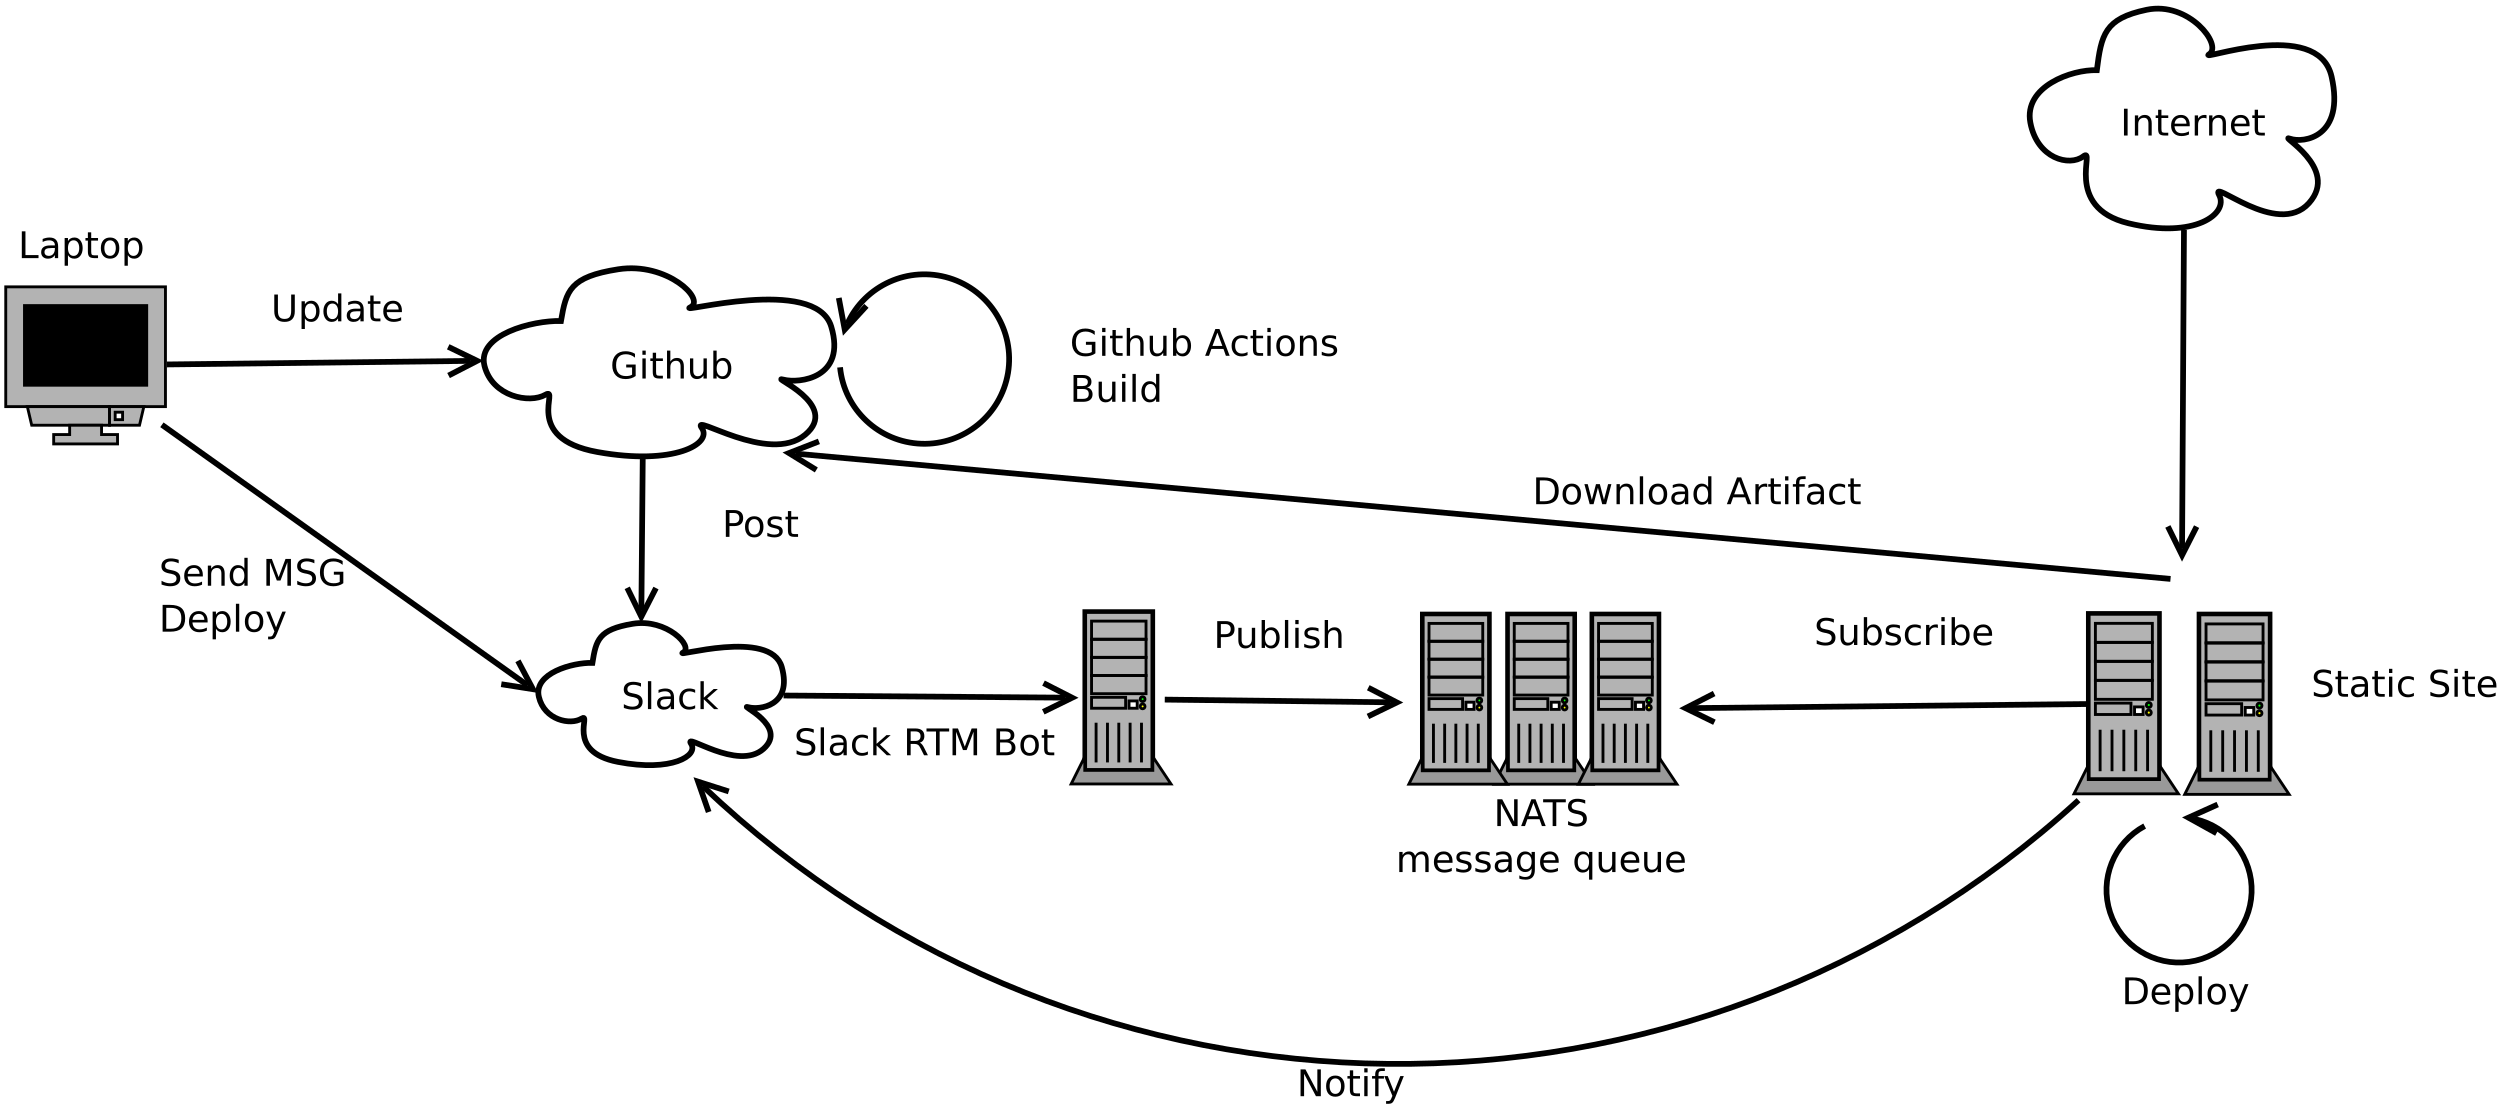 <?xml version="1.0" encoding="UTF-8"?>
<svg xmlns="http://www.w3.org/2000/svg" xmlns:xlink="http://www.w3.org/1999/xlink" width="870pt" height="386pt" viewBox="0 0 870 386" version="1.1">
<defs>
<g>
<symbol overflow="visible" id="glyph0-0">
<path style="stroke:none;" d="M 0.641 2.266 L 0.641 -9.016 L 7.031 -9.016 L 7.031 2.266 Z M 1.359 1.547 L 6.328 1.547 L 6.328 -8.297 L 1.359 -8.297 Z M 1.359 1.547 "/>
</symbol>
<symbol overflow="visible" id="glyph0-1">
<path style="stroke:none;" d="M 1.25 -9.328 L 2.516 -9.328 L 2.516 -1.062 L 7.062 -1.062 L 7.062 0 L 1.25 0 Z M 1.25 -9.328 "/>
</symbol>
<symbol overflow="visible" id="glyph0-2">
<path style="stroke:none;" d="M 4.391 -3.516 C 3.461 -3.516 2.816 -3.406 2.453 -3.188 C 2.098 -2.977 1.922 -2.617 1.922 -2.109 C 1.922 -1.703 2.051 -1.379 2.312 -1.141 C 2.582 -0.898 2.953 -0.781 3.422 -0.781 C 4.055 -0.781 4.566 -1.004 4.953 -1.453 C 5.336 -1.91 5.531 -2.516 5.531 -3.266 L 5.531 -3.516 Z M 6.672 -4 L 6.672 0 L 5.531 0 L 5.531 -1.062 C 5.27 -0.633 4.941 -0.316 4.547 -0.109 C 4.16 0.086 3.68 0.188 3.109 0.188 C 2.391 0.188 1.816 -0.016 1.391 -0.422 C 0.973 -0.828 0.766 -1.363 0.766 -2.031 C 0.766 -2.82 1.023 -3.414 1.547 -3.812 C 2.078 -4.219 2.867 -4.422 3.922 -4.422 L 5.531 -4.422 L 5.531 -4.531 C 5.531 -5.062 5.352 -5.469 5 -5.75 C 4.656 -6.039 4.172 -6.188 3.547 -6.188 C 3.141 -6.188 2.75 -6.141 2.375 -6.047 C 2 -5.953 1.633 -5.812 1.281 -5.625 L 1.281 -6.672 C 1.695 -6.836 2.102 -6.961 2.5 -7.047 C 2.895 -7.129 3.281 -7.172 3.656 -7.172 C 4.676 -7.172 5.43 -6.906 5.922 -6.375 C 6.422 -5.852 6.672 -5.062 6.672 -4 Z M 6.672 -4 "/>
</symbol>
<symbol overflow="visible" id="glyph0-3">
<path style="stroke:none;" d="M 2.312 -1.047 L 2.312 2.656 L 1.156 2.656 L 1.156 -7 L 2.312 -7 L 2.312 -5.938 C 2.562 -6.352 2.867 -6.66 3.234 -6.859 C 3.598 -7.066 4.039 -7.172 4.562 -7.172 C 5.406 -7.172 6.094 -6.832 6.625 -6.156 C 7.156 -5.477 7.422 -4.594 7.422 -3.5 C 7.422 -2.395 7.156 -1.504 6.625 -0.828 C 6.094 -0.148 5.406 0.188 4.562 0.188 C 4.039 0.188 3.598 0.086 3.234 -0.109 C 2.867 -0.316 2.562 -0.629 2.312 -1.047 Z M 6.234 -3.5 C 6.234 -4.344 6.055 -5.004 5.703 -5.484 C 5.359 -5.961 4.883 -6.203 4.281 -6.203 C 3.664 -6.203 3.18 -5.961 2.828 -5.484 C 2.484 -5.004 2.312 -4.344 2.312 -3.5 C 2.312 -2.645 2.484 -1.977 2.828 -1.5 C 3.18 -1.02 3.664 -0.781 4.281 -0.781 C 4.883 -0.781 5.359 -1.02 5.703 -1.5 C 6.055 -1.977 6.234 -2.645 6.234 -3.5 Z M 6.234 -3.5 "/>
</symbol>
<symbol overflow="visible" id="glyph0-4">
<path style="stroke:none;" d="M 2.344 -8.984 L 2.344 -7 L 4.719 -7 L 4.719 -6.109 L 2.344 -6.109 L 2.344 -2.312 C 2.344 -1.738 2.422 -1.367 2.578 -1.203 C 2.734 -1.047 3.051 -0.969 3.531 -0.969 L 4.719 -0.969 L 4.719 0 L 3.531 0 C 2.645 0 2.031 -0.164 1.688 -0.5 C 1.352 -0.832 1.188 -1.438 1.188 -2.312 L 1.188 -6.109 L 0.344 -6.109 L 0.344 -7 L 1.188 -7 L 1.188 -8.984 Z M 2.344 -8.984 "/>
</symbol>
<symbol overflow="visible" id="glyph0-5">
<path style="stroke:none;" d="M 3.922 -6.188 C 3.305 -6.188 2.816 -5.945 2.453 -5.469 C 2.098 -4.988 1.922 -4.332 1.922 -3.5 C 1.922 -2.656 2.098 -1.992 2.453 -1.516 C 2.805 -1.035 3.297 -0.797 3.922 -0.797 C 4.535 -0.797 5.02 -1.035 5.375 -1.516 C 5.727 -2.004 5.906 -2.664 5.906 -3.5 C 5.906 -4.32 5.727 -4.973 5.375 -5.453 C 5.02 -5.941 4.535 -6.188 3.922 -6.188 Z M 3.922 -7.172 C 4.922 -7.172 5.703 -6.844 6.266 -6.188 C 6.836 -5.539 7.125 -4.645 7.125 -3.5 C 7.125 -2.352 6.836 -1.453 6.266 -0.797 C 5.703 -0.141 4.922 0.188 3.922 0.188 C 2.91 0.188 2.117 -0.141 1.547 -0.797 C 0.984 -1.453 0.703 -2.352 0.703 -3.5 C 0.703 -4.645 0.984 -5.539 1.547 -6.188 C 2.117 -6.844 2.91 -7.172 3.922 -7.172 Z M 3.922 -7.172 "/>
</symbol>
<symbol overflow="visible" id="glyph0-6">
<path style="stroke:none;" d="M 7.609 -1.328 L 7.609 -3.844 L 5.562 -3.844 L 5.562 -4.875 L 8.859 -4.875 L 8.859 -0.875 C 8.379 -0.52 7.844 -0.254 7.25 -0.078 C 6.664 0.098 6.039 0.188 5.375 0.188 C 3.914 0.188 2.773 -0.238 1.953 -1.094 C 1.129 -1.945 0.719 -3.133 0.719 -4.656 C 0.719 -6.176 1.129 -7.363 1.953 -8.219 C 2.773 -9.07 3.914 -9.5 5.375 -9.5 C 5.977 -9.5 6.551 -9.422 7.094 -9.266 C 7.645 -9.117 8.156 -8.898 8.625 -8.609 L 8.625 -7.266 C 8.156 -7.66 7.656 -7.957 7.125 -8.156 C 6.602 -8.352 6.055 -8.453 5.484 -8.453 C 4.336 -8.453 3.477 -8.133 2.906 -7.5 C 2.332 -6.863 2.047 -5.914 2.047 -4.656 C 2.047 -3.395 2.332 -2.445 2.906 -1.812 C 3.477 -1.176 4.336 -0.859 5.484 -0.859 C 5.93 -0.859 6.328 -0.895 6.672 -0.969 C 7.023 -1.051 7.336 -1.172 7.609 -1.328 Z M 7.609 -1.328 "/>
</symbol>
<symbol overflow="visible" id="glyph0-7">
<path style="stroke:none;" d="M 1.203 -7 L 2.359 -7 L 2.359 0 L 1.203 0 Z M 1.203 -9.719 L 2.359 -9.719 L 2.359 -8.266 L 1.203 -8.266 Z M 1.203 -9.719 "/>
</symbol>
<symbol overflow="visible" id="glyph0-8">
<path style="stroke:none;" d="M 7.016 -4.219 L 7.016 0 L 5.875 0 L 5.875 -4.188 C 5.875 -4.852 5.742 -5.348 5.484 -5.672 C 5.223 -6.004 4.836 -6.172 4.328 -6.172 C 3.703 -6.172 3.207 -5.973 2.844 -5.578 C 2.488 -5.18 2.312 -4.641 2.312 -3.953 L 2.312 0 L 1.156 0 L 1.156 -9.719 L 2.312 -9.719 L 2.312 -5.906 C 2.594 -6.332 2.914 -6.648 3.281 -6.859 C 3.656 -7.066 4.086 -7.172 4.578 -7.172 C 5.379 -7.172 5.984 -6.922 6.391 -6.422 C 6.805 -5.922 7.016 -5.188 7.016 -4.219 Z M 7.016 -4.219 "/>
</symbol>
<symbol overflow="visible" id="glyph0-9">
<path style="stroke:none;" d="M 1.094 -2.766 L 1.094 -7 L 2.234 -7 L 2.234 -2.812 C 2.234 -2.145 2.363 -1.645 2.625 -1.312 C 2.883 -0.977 3.27 -0.812 3.781 -0.812 C 4.406 -0.812 4.895 -1.008 5.25 -1.406 C 5.613 -1.801 5.797 -2.344 5.797 -3.031 L 5.797 -7 L 6.953 -7 L 6.953 0 L 5.797 0 L 5.797 -1.078 C 5.516 -0.648 5.191 -0.332 4.828 -0.125 C 4.461 0.082 4.035 0.188 3.547 0.188 C 2.742 0.188 2.133 -0.062 1.719 -0.562 C 1.301 -1.062 1.094 -1.797 1.094 -2.766 Z M 3.984 -7.172 Z M 3.984 -7.172 "/>
</symbol>
<symbol overflow="visible" id="glyph0-10">
<path style="stroke:none;" d="M 6.234 -3.5 C 6.234 -4.344 6.055 -5.004 5.703 -5.484 C 5.359 -5.961 4.883 -6.203 4.281 -6.203 C 3.664 -6.203 3.18 -5.961 2.828 -5.484 C 2.484 -5.004 2.312 -4.344 2.312 -3.5 C 2.312 -2.645 2.484 -1.977 2.828 -1.5 C 3.18 -1.02 3.664 -0.781 4.281 -0.781 C 4.883 -0.781 5.359 -1.02 5.703 -1.5 C 6.055 -1.977 6.234 -2.645 6.234 -3.5 Z M 2.312 -5.938 C 2.562 -6.352 2.867 -6.66 3.234 -6.859 C 3.598 -7.066 4.039 -7.172 4.562 -7.172 C 5.406 -7.172 6.094 -6.832 6.625 -6.156 C 7.156 -5.477 7.422 -4.594 7.422 -3.5 C 7.422 -2.395 7.156 -1.504 6.625 -0.828 C 6.094 -0.148 5.406 0.188 4.562 0.188 C 4.039 0.188 3.598 0.086 3.234 -0.109 C 2.867 -0.316 2.562 -0.629 2.312 -1.047 L 2.312 0 L 1.156 0 L 1.156 -9.719 L 2.312 -9.719 Z M 2.312 -5.938 "/>
</symbol>
<symbol overflow="visible" id="glyph0-11">
<path style="stroke:none;" d="M 6.844 -9.016 L 6.844 -7.797 C 6.363 -8.023 5.91 -8.191 5.484 -8.297 C 5.066 -8.41 4.66 -8.469 4.266 -8.469 C 3.578 -8.469 3.047 -8.332 2.672 -8.062 C 2.297 -7.801 2.109 -7.426 2.109 -6.938 C 2.109 -6.52 2.234 -6.207 2.484 -6 C 2.734 -5.789 3.203 -5.625 3.891 -5.5 L 4.656 -5.344 C 5.594 -5.156 6.285 -4.836 6.734 -4.391 C 7.18 -3.941 7.406 -3.336 7.406 -2.578 C 7.406 -1.672 7.102 -0.984 6.5 -0.516 C 5.895 -0.047 5.008 0.188 3.844 0.188 C 3.395 0.188 2.922 0.133 2.422 0.031 C 1.93 -0.07 1.414 -0.219 0.875 -0.406 L 0.875 -1.719 C 1.395 -1.426 1.898 -1.207 2.391 -1.062 C 2.879 -0.914 3.363 -0.844 3.844 -0.844 C 4.562 -0.844 5.113 -0.984 5.5 -1.266 C 5.895 -1.547 6.094 -1.953 6.094 -2.484 C 6.094 -2.941 5.953 -3.297 5.672 -3.547 C 5.391 -3.805 4.926 -4.004 4.281 -4.141 L 3.516 -4.281 C 2.578 -4.469 1.895 -4.758 1.469 -5.156 C 1.051 -5.562 0.844 -6.117 0.844 -6.828 C 0.844 -7.66 1.133 -8.312 1.719 -8.781 C 2.301 -9.258 3.102 -9.5 4.125 -9.5 C 4.562 -9.5 5.004 -9.457 5.453 -9.375 C 5.91 -9.301 6.375 -9.18 6.844 -9.016 Z M 6.844 -9.016 "/>
</symbol>
<symbol overflow="visible" id="glyph0-12">
<path style="stroke:none;" d="M 1.203 -9.719 L 2.359 -9.719 L 2.359 0 L 1.203 0 Z M 1.203 -9.719 "/>
</symbol>
<symbol overflow="visible" id="glyph0-13">
<path style="stroke:none;" d="M 6.25 -6.734 L 6.25 -5.656 C 5.914 -5.832 5.586 -5.961 5.266 -6.047 C 4.941 -6.141 4.613 -6.188 4.281 -6.188 C 3.531 -6.188 2.945 -5.953 2.531 -5.484 C 2.125 -5.016 1.922 -4.352 1.922 -3.5 C 1.922 -2.645 2.125 -1.977 2.531 -1.5 C 2.945 -1.031 3.531 -0.797 4.281 -0.797 C 4.613 -0.797 4.941 -0.836 5.266 -0.922 C 5.586 -1.016 5.914 -1.148 6.25 -1.328 L 6.25 -0.266 C 5.926 -0.117 5.594 -0.008 5.25 0.062 C 4.906 0.145 4.539 0.188 4.156 0.188 C 3.094 0.188 2.25 -0.145 1.625 -0.812 C 1.008 -1.477 0.703 -2.375 0.703 -3.5 C 0.703 -4.633 1.016 -5.531 1.641 -6.188 C 2.273 -6.844 3.133 -7.172 4.219 -7.172 C 4.57 -7.172 4.914 -7.133 5.25 -7.062 C 5.594 -6.988 5.926 -6.879 6.25 -6.734 Z M 6.25 -6.734 "/>
</symbol>
<symbol overflow="visible" id="glyph0-14">
<path style="stroke:none;" d="M 1.156 -9.719 L 2.312 -9.719 L 2.312 -3.984 L 5.75 -7 L 7.219 -7 L 3.5 -3.719 L 7.375 0 L 5.875 0 L 2.312 -3.422 L 2.312 0 L 1.156 0 Z M 1.156 -9.719 "/>
</symbol>
<symbol overflow="visible" id="glyph0-15">
<path style="stroke:none;" d="M 2.516 -8.297 L 2.516 -4.781 L 4.109 -4.781 C 4.691 -4.781 5.145 -4.93 5.469 -5.234 C 5.789 -5.547 5.953 -5.984 5.953 -6.547 C 5.953 -7.098 5.789 -7.523 5.469 -7.828 C 5.145 -8.141 4.691 -8.297 4.109 -8.297 Z M 1.25 -9.328 L 4.109 -9.328 C 5.148 -9.328 5.938 -9.086 6.469 -8.609 C 7.008 -8.141 7.281 -7.453 7.281 -6.547 C 7.281 -5.617 7.008 -4.922 6.469 -4.453 C 5.938 -3.984 5.148 -3.75 4.109 -3.75 L 2.516 -3.75 L 2.516 0 L 1.25 0 Z M 1.25 -9.328 "/>
</symbol>
<symbol overflow="visible" id="glyph0-16">
<path style="stroke:none;" d="M 5.672 -6.797 L 5.672 -5.703 C 5.348 -5.867 5.008 -5.992 4.656 -6.078 C 4.301 -6.16 3.938 -6.203 3.562 -6.203 C 3 -6.203 2.57 -6.113 2.281 -5.938 C 2 -5.77 1.859 -5.508 1.859 -5.156 C 1.859 -4.883 1.957 -4.672 2.156 -4.516 C 2.363 -4.367 2.773 -4.227 3.391 -4.094 L 3.781 -4 C 4.602 -3.832 5.188 -3.586 5.531 -3.266 C 5.875 -2.941 6.047 -2.5 6.047 -1.938 C 6.047 -1.281 5.785 -0.758 5.266 -0.375 C 4.754 0 4.051 0.188 3.156 0.188 C 2.781 0.188 2.391 0.148 1.984 0.078 C 1.578 0.004 1.145 -0.102 0.688 -0.25 L 0.688 -1.438 C 1.113 -1.219 1.531 -1.051 1.938 -0.938 C 2.352 -0.832 2.766 -0.781 3.172 -0.781 C 3.711 -0.781 4.129 -0.875 4.422 -1.062 C 4.711 -1.25 4.859 -1.508 4.859 -1.844 C 4.859 -2.156 4.754 -2.395 4.547 -2.562 C 4.336 -2.727 3.875 -2.891 3.156 -3.047 L 2.766 -3.141 C 2.047 -3.285 1.531 -3.516 1.219 -3.828 C 0.906 -4.141 0.75 -4.566 0.75 -5.109 C 0.75 -5.766 0.977 -6.27 1.438 -6.625 C 1.906 -6.988 2.57 -7.172 3.438 -7.172 C 3.852 -7.172 4.25 -7.141 4.625 -7.078 C 5 -7.016 5.348 -6.922 5.672 -6.797 Z M 5.672 -6.797 "/>
</symbol>
<symbol overflow="visible" id="glyph0-17">
<path style="stroke:none;" d="M 1.109 -9.328 L 2.375 -9.328 L 2.375 -3.656 C 2.375 -2.656 2.555 -1.938 2.922 -1.5 C 3.285 -1.062 3.875 -0.844 4.688 -0.844 C 5.5 -0.844 6.082 -1.062 6.438 -1.5 C 6.801 -1.938 6.984 -2.656 6.984 -3.656 L 6.984 -9.328 L 8.25 -9.328 L 8.25 -3.5 C 8.25 -2.289 7.945 -1.375 7.344 -0.75 C 6.75 -0.125 5.863 0.188 4.688 0.188 C 3.508 0.188 2.617 -0.125 2.016 -0.75 C 1.41 -1.375 1.109 -2.289 1.109 -3.5 Z M 1.109 -9.328 "/>
</symbol>
<symbol overflow="visible" id="glyph0-18">
<path style="stroke:none;" d="M 5.812 -5.938 L 5.812 -9.719 L 6.953 -9.719 L 6.953 0 L 5.812 0 L 5.812 -1.047 C 5.57 -0.629 5.266 -0.316 4.891 -0.109 C 4.523 0.086 4.082 0.188 3.562 0.188 C 2.719 0.188 2.031 -0.148 1.5 -0.828 C 0.969 -1.504 0.703 -2.395 0.703 -3.5 C 0.703 -4.594 0.969 -5.477 1.5 -6.156 C 2.031 -6.832 2.719 -7.172 3.562 -7.172 C 4.082 -7.172 4.523 -7.066 4.891 -6.859 C 5.266 -6.66 5.57 -6.352 5.812 -5.938 Z M 1.891 -3.5 C 1.891 -2.645 2.062 -1.977 2.406 -1.5 C 2.758 -1.02 3.238 -0.781 3.844 -0.781 C 4.457 -0.781 4.938 -1.02 5.281 -1.5 C 5.633 -1.977 5.812 -2.645 5.812 -3.5 C 5.812 -4.344 5.633 -5.004 5.281 -5.484 C 4.938 -5.961 4.457 -6.203 3.844 -6.203 C 3.238 -6.203 2.758 -5.961 2.406 -5.484 C 2.062 -5.004 1.891 -4.344 1.891 -3.5 Z M 1.891 -3.5 "/>
</symbol>
<symbol overflow="visible" id="glyph0-19">
<path style="stroke:none;" d="M 7.188 -3.781 L 7.188 -3.219 L 1.906 -3.219 C 1.957 -2.426 2.195 -1.82 2.625 -1.406 C 3.051 -1 3.645 -0.797 4.406 -0.797 C 4.844 -0.797 5.27 -0.848 5.688 -0.953 C 6.102 -1.066 6.516 -1.227 6.922 -1.438 L 6.922 -0.359 C 6.516 -0.18 6.094 -0.047 5.656 0.047 C 5.219 0.141 4.781 0.188 4.344 0.188 C 3.219 0.188 2.328 -0.133 1.672 -0.781 C 1.023 -1.438 0.703 -2.32 0.703 -3.438 C 0.703 -4.582 1.008 -5.488 1.625 -6.156 C 2.25 -6.832 3.086 -7.172 4.141 -7.172 C 5.078 -7.172 5.816 -6.863 6.359 -6.25 C 6.91 -5.645 7.188 -4.82 7.188 -3.781 Z M 6.047 -4.125 C 6.035 -4.75 5.859 -5.25 5.516 -5.625 C 5.172 -6 4.719 -6.188 4.156 -6.188 C 3.508 -6.188 2.992 -6.004 2.609 -5.641 C 2.223 -5.285 2 -4.781 1.938 -4.125 Z M 6.047 -4.125 "/>
</symbol>
<symbol overflow="visible" id="glyph0-20">
<path style="stroke:none;" d=""/>
</symbol>
<symbol overflow="visible" id="glyph0-21">
<path style="stroke:none;" d="M 4.375 -8.078 L 2.656 -3.438 L 6.094 -3.438 Z M 3.656 -9.328 L 5.094 -9.328 L 8.641 0 L 7.328 0 L 6.484 -2.391 L 2.281 -2.391 L 1.438 0 L 0.094 0 Z M 3.656 -9.328 "/>
</symbol>
<symbol overflow="visible" id="glyph0-22">
<path style="stroke:none;" d="M 7.016 -4.219 L 7.016 0 L 5.875 0 L 5.875 -4.188 C 5.875 -4.852 5.742 -5.348 5.484 -5.672 C 5.223 -6.004 4.836 -6.172 4.328 -6.172 C 3.703 -6.172 3.207 -5.973 2.844 -5.578 C 2.488 -5.18 2.312 -4.641 2.312 -3.953 L 2.312 0 L 1.156 0 L 1.156 -7 L 2.312 -7 L 2.312 -5.906 C 2.594 -6.332 2.914 -6.648 3.281 -6.859 C 3.656 -7.066 4.086 -7.172 4.578 -7.172 C 5.379 -7.172 5.984 -6.922 6.391 -6.422 C 6.805 -5.922 7.016 -5.188 7.016 -4.219 Z M 7.016 -4.219 "/>
</symbol>
<symbol overflow="visible" id="glyph0-23">
<path style="stroke:none;" d="M 2.516 -4.453 L 2.516 -1.031 L 4.547 -1.031 C 5.223 -1.031 5.723 -1.172 6.047 -1.453 C 6.379 -1.734 6.547 -2.164 6.547 -2.75 C 6.547 -3.332 6.379 -3.758 6.047 -4.031 C 5.723 -4.312 5.223 -4.453 4.547 -4.453 Z M 2.516 -8.297 L 2.516 -5.484 L 4.391 -5.484 C 5.004 -5.484 5.461 -5.598 5.766 -5.828 C 6.066 -6.055 6.219 -6.41 6.219 -6.891 C 6.219 -7.359 6.066 -7.707 5.766 -7.938 C 5.461 -8.176 5.004 -8.297 4.391 -8.297 Z M 1.25 -9.328 L 4.484 -9.328 C 5.441 -9.328 6.18 -9.125 6.703 -8.719 C 7.223 -8.32 7.484 -7.754 7.484 -7.016 C 7.484 -6.453 7.348 -6 7.078 -5.656 C 6.816 -5.32 6.426 -5.113 5.906 -5.031 C 6.531 -4.895 7.016 -4.613 7.359 -4.188 C 7.703 -3.77 7.875 -3.242 7.875 -2.609 C 7.875 -1.773 7.586 -1.129 7.016 -0.672 C 6.453 -0.223 5.648 0 4.609 0 L 1.25 0 Z M 1.25 -9.328 "/>
</symbol>
<symbol overflow="visible" id="glyph0-24">
<path style="stroke:none;" d="M 1.25 -9.328 L 3.141 -9.328 L 5.516 -2.984 L 7.906 -9.328 L 9.797 -9.328 L 9.797 0 L 8.562 0 L 8.562 -8.188 L 6.156 -1.797 L 4.891 -1.797 L 2.484 -8.188 L 2.484 0 L 1.25 0 Z M 1.25 -9.328 "/>
</symbol>
<symbol overflow="visible" id="glyph0-25">
<path style="stroke:none;" d="M 2.516 -8.297 L 2.516 -1.031 L 4.047 -1.031 C 5.328 -1.031 6.266 -1.32 6.859 -1.906 C 7.461 -2.488 7.766 -3.41 7.766 -4.672 C 7.766 -5.922 7.461 -6.836 6.859 -7.422 C 6.266 -8.004 5.328 -8.297 4.047 -8.297 Z M 1.25 -9.328 L 3.844 -9.328 C 5.656 -9.328 6.984 -8.953 7.828 -8.203 C 8.672 -7.453 9.094 -6.273 9.094 -4.672 C 9.094 -3.066 8.664 -1.883 7.812 -1.125 C 6.969 -0.375 5.645 0 3.844 0 L 1.25 0 Z M 1.25 -9.328 "/>
</symbol>
<symbol overflow="visible" id="glyph0-26">
<path style="stroke:none;" d="M 4.125 0.656 C 3.789 1.488 3.469 2.031 3.156 2.281 C 2.852 2.531 2.445 2.656 1.938 2.656 L 1.016 2.656 L 1.016 1.703 L 1.688 1.703 C 2 1.703 2.242 1.625 2.422 1.469 C 2.598 1.32 2.789 0.969 3 0.406 L 3.219 -0.109 L 0.375 -7 L 1.594 -7 L 3.781 -1.531 L 5.969 -7 L 7.188 -7 Z M 4.125 0.656 "/>
</symbol>
<symbol overflow="visible" id="glyph0-27">
<path style="stroke:none;" d="M 5.688 -4.375 C 5.957 -4.281 6.219 -4.082 6.469 -3.781 C 6.727 -3.488 6.984 -3.078 7.234 -2.547 L 8.516 0 L 7.172 0 L 5.969 -2.391 C 5.664 -3.016 5.367 -3.426 5.078 -3.625 C 4.785 -3.832 4.391 -3.938 3.891 -3.938 L 2.516 -3.938 L 2.516 0 L 1.25 0 L 1.25 -9.328 L 4.109 -9.328 C 5.172 -9.328 5.961 -9.102 6.484 -8.656 C 7.016 -8.207 7.281 -7.535 7.281 -6.641 C 7.281 -6.055 7.141 -5.566 6.859 -5.172 C 6.586 -4.785 6.195 -4.52 5.688 -4.375 Z M 2.516 -8.297 L 2.516 -4.984 L 4.109 -4.984 C 4.711 -4.984 5.172 -5.125 5.484 -5.406 C 5.797 -5.688 5.953 -6.098 5.953 -6.641 C 5.953 -7.18 5.797 -7.594 5.484 -7.875 C 5.172 -8.156 4.711 -8.297 4.109 -8.297 Z M 2.516 -8.297 "/>
</symbol>
<symbol overflow="visible" id="glyph0-28">
<path style="stroke:none;" d="M -0.031 -9.328 L 7.859 -9.328 L 7.859 -8.266 L 4.547 -8.266 L 4.547 0 L 3.281 0 L 3.281 -8.266 L -0.031 -8.266 Z M -0.031 -9.328 "/>
</symbol>
<symbol overflow="visible" id="glyph0-29">
<path style="stroke:none;" d="M 1.25 -9.328 L 2.953 -9.328 L 7.094 -1.531 L 7.094 -9.328 L 8.312 -9.328 L 8.312 0 L 6.609 0 L 2.484 -7.797 L 2.484 0 L 1.25 0 Z M 1.25 -9.328 "/>
</symbol>
<symbol overflow="visible" id="glyph0-30">
<path style="stroke:none;" d="M 6.656 -5.656 C 6.938 -6.164 7.273 -6.547 7.672 -6.797 C 8.078 -7.047 8.551 -7.172 9.094 -7.172 C 9.82 -7.172 10.383 -6.914 10.781 -6.406 C 11.176 -5.895 11.375 -5.164 11.375 -4.219 L 11.375 0 L 10.219 0 L 10.219 -4.188 C 10.219 -4.852 10.098 -5.348 9.859 -5.672 C 9.629 -6.004 9.27 -6.172 8.781 -6.172 C 8.188 -6.172 7.711 -5.973 7.359 -5.578 C 7.016 -5.18 6.844 -4.641 6.844 -3.953 L 6.844 0 L 5.688 0 L 5.688 -4.188 C 5.688 -4.863 5.566 -5.363 5.328 -5.688 C 5.098 -6.008 4.734 -6.172 4.234 -6.172 C 3.648 -6.172 3.18 -5.969 2.828 -5.562 C 2.484 -5.164 2.312 -4.629 2.312 -3.953 L 2.312 0 L 1.156 0 L 1.156 -7 L 2.312 -7 L 2.312 -5.906 C 2.582 -6.332 2.898 -6.648 3.266 -6.859 C 3.629 -7.066 4.062 -7.172 4.562 -7.172 C 5.07 -7.172 5.504 -7.039 5.859 -6.781 C 6.223 -6.52 6.488 -6.145 6.656 -5.656 Z M 6.656 -5.656 "/>
</symbol>
<symbol overflow="visible" id="glyph0-31">
<path style="stroke:none;" d="M 5.812 -3.578 C 5.812 -4.41 5.641 -5.055 5.297 -5.516 C 4.953 -5.973 4.469 -6.203 3.844 -6.203 C 3.227 -6.203 2.75 -5.973 2.406 -5.516 C 2.062 -5.055 1.891 -4.41 1.891 -3.578 C 1.891 -2.754 2.062 -2.113 2.406 -1.656 C 2.75 -1.195 3.227 -0.969 3.844 -0.969 C 4.469 -0.969 4.953 -1.195 5.297 -1.656 C 5.641 -2.113 5.812 -2.754 5.812 -3.578 Z M 6.953 -0.875 C 6.953 0.32 6.688 1.207 6.156 1.781 C 5.633 2.363 4.828 2.656 3.734 2.656 C 3.328 2.656 2.945 2.625 2.594 2.562 C 2.238 2.508 1.891 2.422 1.547 2.297 L 1.547 1.172 C 1.891 1.359 2.223 1.492 2.547 1.578 C 2.879 1.672 3.219 1.719 3.562 1.719 C 4.312 1.719 4.875 1.52 5.25 1.125 C 5.625 0.727 5.812 0.133 5.812 -0.656 L 5.812 -1.234 C 5.57 -0.816 5.266 -0.504 4.891 -0.297 C 4.523 -0.098 4.082 0 3.562 0 C 2.707 0 2.016 -0.328 1.484 -0.984 C 0.961 -1.641 0.703 -2.504 0.703 -3.578 C 0.703 -4.66 0.961 -5.531 1.484 -6.188 C 2.016 -6.844 2.707 -7.172 3.562 -7.172 C 4.082 -7.172 4.523 -7.066 4.891 -6.859 C 5.266 -6.648 5.57 -6.344 5.812 -5.938 L 5.812 -7 L 6.953 -7 Z M 6.953 -0.875 "/>
</symbol>
<symbol overflow="visible" id="glyph0-32">
<path style="stroke:none;" d="M 1.891 -3.5 C 1.891 -2.645 2.062 -1.977 2.406 -1.5 C 2.758 -1.02 3.238 -0.781 3.844 -0.781 C 4.457 -0.781 4.938 -1.02 5.281 -1.5 C 5.633 -1.977 5.812 -2.645 5.812 -3.5 C 5.812 -4.344 5.633 -5.004 5.281 -5.484 C 4.938 -5.961 4.457 -6.203 3.844 -6.203 C 3.238 -6.203 2.758 -5.961 2.406 -5.484 C 2.062 -5.004 1.891 -4.344 1.891 -3.5 Z M 5.812 -1.047 C 5.57 -0.629 5.266 -0.316 4.891 -0.109 C 4.523 0.086 4.082 0.188 3.562 0.188 C 2.719 0.188 2.031 -0.148 1.5 -0.828 C 0.969 -1.504 0.703 -2.395 0.703 -3.5 C 0.703 -4.594 0.969 -5.477 1.5 -6.156 C 2.031 -6.832 2.719 -7.172 3.562 -7.172 C 4.082 -7.172 4.523 -7.066 4.891 -6.859 C 5.266 -6.66 5.57 -6.352 5.812 -5.938 L 5.812 -7 L 6.953 -7 L 6.953 2.656 L 5.812 2.656 Z M 5.812 -1.047 "/>
</symbol>
<symbol overflow="visible" id="glyph0-33">
<path style="stroke:none;" d="M 5.266 -5.922 C 5.129 -5.992 4.984 -6.047 4.828 -6.078 C 4.68 -6.117 4.52 -6.141 4.344 -6.141 C 3.688 -6.141 3.18 -5.926 2.828 -5.5 C 2.484 -5.082 2.312 -4.477 2.312 -3.688 L 2.312 0 L 1.156 0 L 1.156 -7 L 2.312 -7 L 2.312 -5.906 C 2.562 -6.332 2.879 -6.648 3.266 -6.859 C 3.648 -7.066 4.117 -7.172 4.672 -7.172 C 4.754 -7.172 4.844 -7.164 4.938 -7.156 C 5.031 -7.145 5.133 -7.129 5.25 -7.109 Z M 5.266 -5.922 "/>
</symbol>
<symbol overflow="visible" id="glyph0-34">
<path style="stroke:none;" d="M 0.531 -7 L 1.688 -7 L 3.125 -1.531 L 4.562 -7 L 5.906 -7 L 7.344 -1.531 L 8.781 -7 L 9.922 -7 L 8.094 0 L 6.734 0 L 5.234 -5.734 L 3.719 0 L 2.375 0 Z M 0.531 -7 "/>
</symbol>
<symbol overflow="visible" id="glyph0-35">
<path style="stroke:none;" d="M 4.75 -9.719 L 4.75 -8.766 L 3.656 -8.766 C 3.238 -8.766 2.945 -8.68 2.781 -8.516 C 2.625 -8.348 2.547 -8.047 2.547 -7.609 L 2.547 -7 L 4.438 -7 L 4.438 -6.109 L 2.547 -6.109 L 2.547 0 L 1.391 0 L 1.391 -6.109 L 0.297 -6.109 L 0.297 -7 L 1.391 -7 L 1.391 -7.484 C 1.391 -8.266 1.57 -8.832 1.938 -9.188 C 2.301 -9.539 2.875 -9.719 3.656 -9.719 Z M 4.75 -9.719 "/>
</symbol>
<symbol overflow="visible" id="glyph0-36">
<path style="stroke:none;" d="M 1.25 -9.328 L 2.516 -9.328 L 2.516 0 L 1.25 0 Z M 1.25 -9.328 "/>
</symbol>
</g>
</defs>
<g id="surface138421">
<rect x="0" y="0" width="870" height="386" style="fill:rgb(100%,100%,100%);fill-opacity:1;stroke:none;"/>
<path style="fill-rule:evenodd;fill:rgb(70.196%,70.196%,70.196%);fill-opacity:1;stroke-width:0.05;stroke-linecap:butt;stroke-linejoin:miter;stroke:rgb(0%,0%,0%);stroke-opacity:1;stroke-miterlimit:10;" d="M 5.633 2.95 L 8.412 2.95 L 8.412 5.034 L 5.633 5.034 Z M 5.633 2.95 " transform="matrix(20,0,0,20,-110.661,40.825)"/>
<path style=" stroke:none;fill-rule:evenodd;fill:rgb(0%,0%,0%);fill-opacity:1;" d="M 8.02 105.844 L 51.555 105.844 L 51.555 134.559 L 8.02 134.559 Z M 8.02 105.844 "/>
<path style="fill-rule:evenodd;fill:rgb(70.196%,70.196%,70.196%);fill-opacity:1;stroke-width:0.05;stroke-linecap:butt;stroke-linejoin:miter;stroke:rgb(0%,0%,0%);stroke-opacity:1;stroke-miterlimit:10;" d="M 6.009 5.034 L 7.439 5.034 L 7.439 5.358 L 6.085 5.358 Z M 6.009 5.034 " transform="matrix(20,0,0,20,-110.661,40.825)"/>
<path style="fill-rule:evenodd;fill:rgb(70.196%,70.196%,70.196%);fill-opacity:1;stroke-width:0.05;stroke-linecap:butt;stroke-linejoin:miter;stroke:rgb(0%,0%,0%);stroke-opacity:1;stroke-miterlimit:10;" d="M 7.439 5.034 L 8.036 5.034 L 7.96 5.358 L 7.439 5.358 Z M 7.439 5.034 " transform="matrix(20,0,0,20,-110.661,40.825)"/>
<path style="fill-rule:evenodd;fill:rgb(100%,100%,100%);fill-opacity:1;stroke-width:0.05;stroke-linecap:butt;stroke-linejoin:miter;stroke:rgb(0%,0%,0%);stroke-opacity:1;stroke-miterlimit:10;" d="M 7.537 5.131 L 7.666 5.131 L 7.666 5.261 L 7.537 5.261 Z M 7.537 5.131 " transform="matrix(20,0,0,20,-110.661,40.825)"/>
<path style="fill-rule:evenodd;fill:rgb(70.196%,70.196%,70.196%);fill-opacity:1;stroke-width:0.05;stroke-linecap:butt;stroke-linejoin:miter;stroke:rgb(0%,0%,0%);stroke-opacity:1;stroke-miterlimit:10;" d="M 6.745 5.358 L 7.3 5.358 L 7.3 5.52 L 7.578 5.52 L 7.578 5.683 L 6.467 5.683 L 6.467 5.52 L 6.745 5.52 Z M 6.745 5.358 " transform="matrix(20,0,0,20,-110.661,40.825)"/>
<g style="fill:rgb(0%,0%,0%);fill-opacity:1;">
  <use xlink:href="#glyph0-1" x="6.34" y="89.83"/>
  <use xlink:href="#glyph0-2" x="13.562" y="89.83"/>
  <use xlink:href="#glyph0-3" x="21.34" y="89.83"/>
  <use xlink:href="#glyph0-4" x="29.395" y="89.83"/>
  <use xlink:href="#glyph0-5" x="34.395" y="89.83"/>
  <use xlink:href="#glyph0-3" x="42.173" y="89.83"/>
</g>
<path style="fill-rule:evenodd;fill:rgb(100%,100%,100%);fill-opacity:1;stroke-width:0.1;stroke-linecap:butt;stroke-linejoin:miter;stroke:rgb(0%,0%,0%);stroke-opacity:1;stroke-miterlimit:10;" d="M 15.294 3.544 C 14.795 3.532 13.827 3.784 13.963 4.324 C 14.099 4.864 14.749 4.984 15.021 4.828 C 15.294 4.672 14.598 5.584 15.929 5.824 C 17.259 6.064 17.94 5.68 17.743 5.404 C 17.547 5.128 18.907 6.053 19.542 5.524 C 20.177 4.996 18.892 4.492 19.164 4.564 C 19.437 4.636 20.268 4.54 19.996 3.64 C 19.724 2.74 17.274 3.436 17.547 3.304 C 17.819 3.172 17.138 2.512 16.291 2.644 C 15.445 2.776 15.385 3.016 15.294 3.544 Z M 15.294 3.544 " transform="matrix(20,0,0,20,-110.661,40.825)"/>
<g style="fill:rgb(0%,0%,0%);fill-opacity:1;">
  <use xlink:href="#glyph0-6" x="212.355" y="131.729"/>
  <use xlink:href="#glyph0-7" x="222.355" y="131.729"/>
  <use xlink:href="#glyph0-4" x="225.967" y="131.729"/>
  <use xlink:href="#glyph0-8" x="230.967" y="131.729"/>
  <use xlink:href="#glyph0-9" x="239.022" y="131.729"/>
  <use xlink:href="#glyph0-10" x="247.078" y="131.729"/>
</g>
<path style="fill:none;stroke-width:0.1;stroke-linecap:butt;stroke-linejoin:miter;stroke:rgb(0%,0%,0%);stroke-opacity:1;stroke-miterlimit:10;" d="M 8.437 4.3 L 13.723 4.238 " transform="matrix(20,0,0,20,-110.661,40.825)"/>
<path style="fill:none;stroke-width:0.1;stroke-linecap:butt;stroke-linejoin:miter;stroke:rgb(0%,0%,0%);stroke-opacity:1;stroke-miterlimit:10;" d="M 13.338 4.493 L 13.835 4.237 L 13.332 3.993 " transform="matrix(20,0,0,20,-110.661,40.825)"/>
<path style="fill-rule:evenodd;fill:rgb(100%,100%,100%);fill-opacity:1;stroke-width:0.1;stroke-linecap:butt;stroke-linejoin:miter;stroke:rgb(0%,0%,0%);stroke-opacity:1;stroke-miterlimit:10;" d="M 15.841 9.493 C 15.492 9.484 14.814 9.675 14.909 10.083 C 15.004 10.491 15.46 10.581 15.651 10.463 C 15.841 10.346 15.354 11.035 16.286 11.216 C 17.218 11.397 17.695 11.107 17.557 10.899 C 17.42 10.69 18.373 11.388 18.818 10.989 C 19.263 10.59 18.362 10.21 18.553 10.264 C 18.744 10.318 19.326 10.246 19.136 9.566 C 18.945 8.886 17.229 9.412 17.42 9.312 C 17.61 9.212 17.133 8.713 16.54 8.813 C 15.947 8.913 15.905 9.094 15.841 9.493 Z M 15.841 9.493 " transform="matrix(20,0,0,20,-110.661,40.825)"/>
<g style="fill:rgb(0%,0%,0%);fill-opacity:1;">
  <use xlink:href="#glyph0-11" x="216.223" y="246.768"/>
  <use xlink:href="#glyph0-12" x="224.278" y="246.768"/>
  <use xlink:href="#glyph0-2" x="227.889" y="246.768"/>
  <use xlink:href="#glyph0-13" x="235.667" y="246.768"/>
  <use xlink:href="#glyph0-14" x="242.612" y="246.768"/>
</g>
<path style="fill:none;stroke-width:0.1;stroke-linecap:butt;stroke-linejoin:miter;stroke:rgb(0%,0%,0%);stroke-opacity:1;stroke-miterlimit:10;" d="M 16.717 5.902 L 16.693 8.577 " transform="matrix(20,0,0,20,-110.661,40.825)"/>
<path style="fill:none;stroke-width:0.1;stroke-linecap:butt;stroke-linejoin:miter;stroke:rgb(0%,0%,0%);stroke-opacity:1;stroke-miterlimit:10;" d="M 16.447 8.187 L 16.692 8.689 L 16.947 8.191 " transform="matrix(20,0,0,20,-110.661,40.825)"/>
<g style="fill:rgb(0%,0%,0%);fill-opacity:1;">
  <use xlink:href="#glyph0-15" x="251.34" y="186.83"/>
  <use xlink:href="#glyph0-5" x="258.562" y="186.83"/>
  <use xlink:href="#glyph0-16" x="266.34" y="186.83"/>
  <use xlink:href="#glyph0-4" x="273.007" y="186.83"/>
</g>
<g style="fill:rgb(0%,0%,0%);fill-opacity:1;">
  <use xlink:href="#glyph0-17" x="94.34" y="111.83"/>
  <use xlink:href="#glyph0-3" x="103.784" y="111.83"/>
  <use xlink:href="#glyph0-18" x="111.84" y="111.83"/>
  <use xlink:href="#glyph0-2" x="119.895" y="111.83"/>
  <use xlink:href="#glyph0-4" x="127.673" y="111.83"/>
  <use xlink:href="#glyph0-19" x="132.673" y="111.83"/>
</g>
<path style="fill:none;stroke-width:0.1;stroke-linecap:butt;stroke-linejoin:miter;stroke:rgb(0%,0%,0%);stroke-opacity:1;stroke-miterlimit:10;" d="M 20.15 4.35 C 20.222 5.086 20.828 5.654 21.567 5.68 C 22.306 5.705 22.949 5.179 23.072 4.45 C 23.194 3.72 22.757 3.013 22.05 2.797 C 21.343 2.58 20.585 2.92 20.277 3.592 " transform="matrix(20,0,0,20,-110.661,40.825)"/>
<path style="fill:none;stroke-width:0.1;stroke-linecap:butt;stroke-linejoin:miter;stroke:rgb(0%,0%,0%);stroke-opacity:1;stroke-miterlimit:10;" d="M 20.128 3.143 L 20.231 3.693 L 20.609 3.281 " transform="matrix(20,0,0,20,-110.661,40.825)"/>
<g style="fill:rgb(0%,0%,0%);fill-opacity:1;">
  <use xlink:href="#glyph0-6" x="372.34" y="123.83"/>
  <use xlink:href="#glyph0-7" x="382.34" y="123.83"/>
  <use xlink:href="#glyph0-4" x="385.951" y="123.83"/>
  <use xlink:href="#glyph0-8" x="390.951" y="123.83"/>
  <use xlink:href="#glyph0-9" x="399.007" y="123.83"/>
  <use xlink:href="#glyph0-10" x="407.062" y="123.83"/>
  <use xlink:href="#glyph0-20" x="415.118" y="123.83"/>
  <use xlink:href="#glyph0-21" x="419.284" y="123.83"/>
  <use xlink:href="#glyph0-13" x="427.895" y="123.83"/>
  <use xlink:href="#glyph0-4" x="434.84" y="123.83"/>
  <use xlink:href="#glyph0-7" x="439.84" y="123.83"/>
  <use xlink:href="#glyph0-5" x="443.451" y="123.83"/>
  <use xlink:href="#glyph0-22" x="451.229" y="123.83"/>
  <use xlink:href="#glyph0-16" x="459.284" y="123.83"/>
</g>
<g style="fill:rgb(0%,0%,0%);fill-opacity:1;">
  <use xlink:href="#glyph0-23" x="372.34" y="139.83"/>
  <use xlink:href="#glyph0-9" x="381.229" y="139.83"/>
  <use xlink:href="#glyph0-7" x="389.284" y="139.83"/>
  <use xlink:href="#glyph0-12" x="392.895" y="139.83"/>
  <use xlink:href="#glyph0-18" x="396.507" y="139.83"/>
</g>
<path style="fill:none;stroke-width:0.1;stroke-linecap:butt;stroke-linejoin:miter;stroke:rgb(0%,0%,0%);stroke-opacity:1;stroke-miterlimit:10;" d="M 8.35 5.35 L 14.716 9.886 " transform="matrix(20,0,0,20,-110.661,40.825)"/>
<path style="fill:none;stroke-width:0.1;stroke-linecap:butt;stroke-linejoin:miter;stroke:rgb(0%,0%,0%);stroke-opacity:1;stroke-miterlimit:10;" d="M 14.255 9.864 L 14.807 9.951 L 14.545 9.457 " transform="matrix(20,0,0,20,-110.661,40.825)"/>
<g style="fill:rgb(0%,0%,0%);fill-opacity:1;">
  <use xlink:href="#glyph0-11" x="55.34" y="203.83"/>
  <use xlink:href="#glyph0-19" x="63.395" y="203.83"/>
  <use xlink:href="#glyph0-22" x="71.173" y="203.83"/>
  <use xlink:href="#glyph0-18" x="79.229" y="203.83"/>
  <use xlink:href="#glyph0-20" x="87.284" y="203.83"/>
  <use xlink:href="#glyph0-24" x="91.451" y="203.83"/>
  <use xlink:href="#glyph0-11" x="102.562" y="203.83"/>
  <use xlink:href="#glyph0-6" x="110.618" y="203.83"/>
</g>
<g style="fill:rgb(0%,0%,0%);fill-opacity:1;">
  <use xlink:href="#glyph0-25" x="55.34" y="219.83"/>
  <use xlink:href="#glyph0-19" x="65.062" y="219.83"/>
  <use xlink:href="#glyph0-3" x="72.84" y="219.83"/>
  <use xlink:href="#glyph0-12" x="80.895" y="219.83"/>
  <use xlink:href="#glyph0-5" x="84.507" y="219.83"/>
  <use xlink:href="#glyph0-26" x="92.284" y="219.83"/>
</g>
<path style="fill-rule:evenodd;fill:rgb(70.196%,70.196%,70.196%);fill-opacity:1;stroke-width:0.08;stroke-linecap:butt;stroke-linejoin:miter;stroke:rgb(0%,0%,0%);stroke-opacity:1;stroke-miterlimit:10;" d="M 24.408 8.6 L 25.592 8.6 L 25.592 11.363 L 24.408 11.363 Z M 24.408 8.6 " transform="matrix(20,0,0,20,-110.661,40.825)"/>
<path style="fill:none;stroke-width:0.05;stroke-linecap:butt;stroke-linejoin:miter;stroke:rgb(0%,0%,0%);stroke-opacity:1;stroke-miterlimit:10;" d="M 24.526 8.766 L 25.474 8.766 L 25.474 9.082 L 24.526 9.082 Z M 24.526 8.766 " transform="matrix(20,0,0,20,-110.661,40.825)"/>
<path style="fill:none;stroke-width:0.05;stroke-linecap:butt;stroke-linejoin:miter;stroke:rgb(0%,0%,0%);stroke-opacity:1;stroke-miterlimit:10;" d="M 24.526 9.082 L 25.474 9.082 L 25.474 9.397 L 24.526 9.397 Z M 24.526 9.082 " transform="matrix(20,0,0,20,-110.661,40.825)"/>
<path style="fill:none;stroke-width:0.05;stroke-linecap:butt;stroke-linejoin:miter;stroke:rgb(0%,0%,0%);stroke-opacity:1;stroke-miterlimit:10;" d="M 24.526 9.397 L 25.474 9.397 L 25.474 9.713 L 24.526 9.713 Z M 24.526 9.397 " transform="matrix(20,0,0,20,-110.661,40.825)"/>
<path style="fill:none;stroke-width:0.05;stroke-linecap:butt;stroke-linejoin:miter;stroke:rgb(0%,0%,0%);stroke-opacity:1;stroke-miterlimit:10;" d="M 24.526 9.713 L 25.474 9.713 L 25.474 10.029 L 24.526 10.029 Z M 24.526 9.713 " transform="matrix(20,0,0,20,-110.661,40.825)"/>
<path style="fill:none;stroke-width:0.05;stroke-linecap:butt;stroke-linejoin:miter;stroke:rgb(0%,0%,0%);stroke-opacity:1;stroke-miterlimit:10;" d="M 24.526 10.092 L 25.119 10.092 L 25.119 10.282 L 24.526 10.282 Z M 24.526 10.092 " transform="matrix(20,0,0,20,-110.661,40.825)"/>
<path style="fill-rule:evenodd;fill:rgb(0%,100%,0%);fill-opacity:1;stroke-width:0.05;stroke-linecap:butt;stroke-linejoin:miter;stroke:rgb(0%,0%,0%);stroke-opacity:1;stroke-miterlimit:10;" d="M 25.456 10.124 C 25.456 10.179 25.373 10.179 25.373 10.124 C 25.373 10.068 25.456 10.068 25.456 10.124 " transform="matrix(20,0,0,20,-110.661,40.825)"/>
<path style="fill-rule:evenodd;fill:rgb(100%,100%,0%);fill-opacity:1;stroke-width:0.05;stroke-linecap:butt;stroke-linejoin:miter;stroke:rgb(0%,0%,0%);stroke-opacity:1;stroke-miterlimit:10;" d="M 25.456 10.25 C 25.456 10.305 25.373 10.305 25.373 10.25 C 25.373 10.195 25.456 10.195 25.456 10.25 " transform="matrix(20,0,0,20,-110.661,40.825)"/>
<path style="fill-rule:evenodd;fill:rgb(100%,100%,100%);fill-opacity:1;stroke-width:0.05;stroke-linecap:butt;stroke-linejoin:miter;stroke:rgb(0%,0%,0%);stroke-opacity:1;stroke-miterlimit:10;" d="M 25.178 10.155 L 25.32 10.155 L 25.32 10.282 L 25.178 10.282 Z M 25.178 10.155 " transform="matrix(20,0,0,20,-110.661,40.825)"/>
<path style="fill:none;stroke-width:0.05;stroke-linecap:butt;stroke-linejoin:miter;stroke:rgb(0%,0%,0%);stroke-opacity:1;stroke-miterlimit:10;" d="M 24.605 10.534 L 24.605 11.225 " transform="matrix(20,0,0,20,-110.661,40.825)"/>
<path style="fill:none;stroke-width:0.05;stroke-linecap:butt;stroke-linejoin:miter;stroke:rgb(0%,0%,0%);stroke-opacity:1;stroke-miterlimit:10;" d="M 24.803 10.534 L 24.803 11.225 " transform="matrix(20,0,0,20,-110.661,40.825)"/>
<path style="fill:none;stroke-width:0.05;stroke-linecap:butt;stroke-linejoin:miter;stroke:rgb(0%,0%,0%);stroke-opacity:1;stroke-miterlimit:10;" d="M 25 10.534 L 25 11.225 " transform="matrix(20,0,0,20,-110.661,40.825)"/>
<path style="fill:none;stroke-width:0.05;stroke-linecap:butt;stroke-linejoin:miter;stroke:rgb(0%,0%,0%);stroke-opacity:1;stroke-miterlimit:10;" d="M 25.197 10.534 L 25.197 11.225 " transform="matrix(20,0,0,20,-110.661,40.825)"/>
<path style="fill:none;stroke-width:0.05;stroke-linecap:butt;stroke-linejoin:miter;stroke:rgb(0%,0%,0%);stroke-opacity:1;stroke-miterlimit:10;" d="M 25.395 10.534 L 25.395 11.225 " transform="matrix(20,0,0,20,-110.661,40.825)"/>
<path style="fill:none;stroke-width:0.05;stroke-linecap:butt;stroke-linejoin:miter;stroke:rgb(0%,0%,0%);stroke-opacity:1;stroke-miterlimit:10;" d="M 25.592 10.534 L 25.592 11.225 " transform="matrix(20,0,0,20,-110.661,40.825)"/>
<path style="fill-rule:evenodd;fill:rgb(60%,60%,60%);fill-opacity:1;stroke-width:0.05;stroke-linecap:butt;stroke-linejoin:miter;stroke:rgb(0%,0%,0%);stroke-opacity:1;stroke-miterlimit:10;" d="M 24.171 11.6 L 24.408 11.126 L 24.408 11.363 L 25.592 11.363 L 25.592 11.126 L 25.908 11.6 Z M 24.171 11.6 " transform="matrix(20,0,0,20,-110.661,40.825)"/>
<path style="fill:none;stroke-width:0.1;stroke-linecap:butt;stroke-linejoin:miter;stroke:rgb(0%,0%,0%);stroke-opacity:1;stroke-miterlimit:10;" d="M 19.167 10.061 L 24.076 10.098 " transform="matrix(20,0,0,20,-110.661,40.825)"/>
<path style="fill:none;stroke-width:0.1;stroke-linecap:butt;stroke-linejoin:miter;stroke:rgb(0%,0%,0%);stroke-opacity:1;stroke-miterlimit:10;" d="M 23.686 10.345 L 24.188 10.099 L 23.69 9.845 " transform="matrix(20,0,0,20,-110.661,40.825)"/>
<g style="fill:rgb(0%,0%,0%);fill-opacity:1;">
  <use xlink:href="#glyph0-11" x="276.34" y="262.83"/>
  <use xlink:href="#glyph0-12" x="284.395" y="262.83"/>
  <use xlink:href="#glyph0-2" x="288.007" y="262.83"/>
  <use xlink:href="#glyph0-13" x="295.784" y="262.83"/>
  <use xlink:href="#glyph0-14" x="302.729" y="262.83"/>
  <use xlink:href="#glyph0-20" x="310.229" y="262.83"/>
  <use xlink:href="#glyph0-27" x="314.395" y="262.83"/>
  <use xlink:href="#glyph0-28" x="322.451" y="262.83"/>
  <use xlink:href="#glyph0-24" x="330.229" y="262.83"/>
  <use xlink:href="#glyph0-20" x="341.34" y="262.83"/>
  <use xlink:href="#glyph0-23" x="345.507" y="262.83"/>
  <use xlink:href="#glyph0-5" x="354.395" y="262.83"/>
  <use xlink:href="#glyph0-4" x="362.173" y="262.83"/>
</g>
<path style="fill:none;stroke-width:0.1;stroke-linecap:butt;stroke-linejoin:miter;stroke:rgb(0%,0%,0%);stroke-opacity:1;stroke-miterlimit:10;" d="M 25.8 10.132 L 29.726 10.179 " transform="matrix(20,0,0,20,-110.661,40.825)"/>
<path style="fill:none;stroke-width:0.1;stroke-linecap:butt;stroke-linejoin:miter;stroke:rgb(0%,0%,0%);stroke-opacity:1;stroke-miterlimit:10;" d="M 29.335 10.425 L 29.838 10.181 L 29.341 9.925 " transform="matrix(20,0,0,20,-110.661,40.825)"/>
<g style="fill:rgb(0%,0%,0%);fill-opacity:1;">
  <use xlink:href="#glyph0-15" x="422.34" y="225.471"/>
  <use xlink:href="#glyph0-9" x="429.84" y="225.471"/>
  <use xlink:href="#glyph0-10" x="437.895" y="225.471"/>
  <use xlink:href="#glyph0-12" x="445.951" y="225.471"/>
  <use xlink:href="#glyph0-7" x="449.562" y="225.471"/>
  <use xlink:href="#glyph0-16" x="453.173" y="225.471"/>
  <use xlink:href="#glyph0-8" x="459.84" y="225.471"/>
</g>
<path style="fill-rule:evenodd;fill:rgb(70.196%,70.196%,70.196%);fill-opacity:1;stroke-width:0.08;stroke-linecap:butt;stroke-linejoin:miter;stroke:rgb(0%,0%,0%);stroke-opacity:1;stroke-miterlimit:10;" d="M 31.764 8.642 L 32.933 8.642 L 32.933 11.37 L 31.764 11.37 Z M 31.764 8.642 " transform="matrix(20,0,0,20,-110.661,40.825)"/>
<path style="fill:none;stroke-width:0.05;stroke-linecap:butt;stroke-linejoin:miter;stroke:rgb(0%,0%,0%);stroke-opacity:1;stroke-miterlimit:10;" d="M 31.881 8.806 L 32.816 8.806 L 32.816 9.117 L 31.881 9.117 Z M 31.881 8.806 " transform="matrix(20,0,0,20,-110.661,40.825)"/>
<path style="fill:none;stroke-width:0.05;stroke-linecap:butt;stroke-linejoin:miter;stroke:rgb(0%,0%,0%);stroke-opacity:1;stroke-miterlimit:10;" d="M 31.881 9.117 L 32.816 9.117 L 32.816 9.429 L 31.881 9.429 Z M 31.881 9.117 " transform="matrix(20,0,0,20,-110.661,40.825)"/>
<path style="fill:none;stroke-width:0.05;stroke-linecap:butt;stroke-linejoin:miter;stroke:rgb(0%,0%,0%);stroke-opacity:1;stroke-miterlimit:10;" d="M 31.881 9.429 L 32.816 9.429 L 32.816 9.741 L 31.881 9.741 Z M 31.881 9.429 " transform="matrix(20,0,0,20,-110.661,40.825)"/>
<path style="fill:none;stroke-width:0.05;stroke-linecap:butt;stroke-linejoin:miter;stroke:rgb(0%,0%,0%);stroke-opacity:1;stroke-miterlimit:10;" d="M 31.881 9.741 L 32.816 9.741 L 32.816 10.053 L 31.881 10.053 Z M 31.881 9.741 " transform="matrix(20,0,0,20,-110.661,40.825)"/>
<path style="fill:none;stroke-width:0.05;stroke-linecap:butt;stroke-linejoin:miter;stroke:rgb(0%,0%,0%);stroke-opacity:1;stroke-miterlimit:10;" d="M 31.881 10.115 L 32.465 10.115 L 32.465 10.302 L 31.881 10.302 Z M 31.881 10.115 " transform="matrix(20,0,0,20,-110.661,40.825)"/>
<path style="fill-rule:evenodd;fill:rgb(0%,100%,0%);fill-opacity:1;stroke-width:0.05;stroke-linecap:butt;stroke-linejoin:miter;stroke:rgb(0%,0%,0%);stroke-opacity:1;stroke-miterlimit:10;" d="M 32.798 10.146 C 32.798 10.201 32.717 10.201 32.717 10.146 C 32.717 10.092 32.798 10.092 32.798 10.146 " transform="matrix(20,0,0,20,-110.661,40.825)"/>
<path style="fill-rule:evenodd;fill:rgb(100%,100%,0%);fill-opacity:1;stroke-width:0.05;stroke-linecap:butt;stroke-linejoin:miter;stroke:rgb(0%,0%,0%);stroke-opacity:1;stroke-miterlimit:10;" d="M 32.798 10.271 C 32.798 10.325 32.717 10.325 32.717 10.271 C 32.717 10.216 32.798 10.216 32.798 10.271 " transform="matrix(20,0,0,20,-110.661,40.825)"/>
<path style="fill-rule:evenodd;fill:rgb(100%,100%,100%);fill-opacity:1;stroke-width:0.05;stroke-linecap:butt;stroke-linejoin:miter;stroke:rgb(0%,0%,0%);stroke-opacity:1;stroke-miterlimit:10;" d="M 32.524 10.177 L 32.664 10.177 L 32.664 10.302 L 32.524 10.302 Z M 32.524 10.177 " transform="matrix(20,0,0,20,-110.661,40.825)"/>
<path style="fill:none;stroke-width:0.05;stroke-linecap:butt;stroke-linejoin:miter;stroke:rgb(0%,0%,0%);stroke-opacity:1;stroke-miterlimit:10;" d="M 31.959 10.551 L 31.959 11.233 " transform="matrix(20,0,0,20,-110.661,40.825)"/>
<path style="fill:none;stroke-width:0.05;stroke-linecap:butt;stroke-linejoin:miter;stroke:rgb(0%,0%,0%);stroke-opacity:1;stroke-miterlimit:10;" d="M 32.154 10.551 L 32.154 11.233 " transform="matrix(20,0,0,20,-110.661,40.825)"/>
<path style="fill:none;stroke-width:0.05;stroke-linecap:butt;stroke-linejoin:miter;stroke:rgb(0%,0%,0%);stroke-opacity:1;stroke-miterlimit:10;" d="M 32.348 10.551 L 32.348 11.233 " transform="matrix(20,0,0,20,-110.661,40.825)"/>
<path style="fill:none;stroke-width:0.05;stroke-linecap:butt;stroke-linejoin:miter;stroke:rgb(0%,0%,0%);stroke-opacity:1;stroke-miterlimit:10;" d="M 32.543 10.551 L 32.543 11.233 " transform="matrix(20,0,0,20,-110.661,40.825)"/>
<path style="fill:none;stroke-width:0.05;stroke-linecap:butt;stroke-linejoin:miter;stroke:rgb(0%,0%,0%);stroke-opacity:1;stroke-miterlimit:10;" d="M 32.738 10.551 L 32.738 11.233 " transform="matrix(20,0,0,20,-110.661,40.825)"/>
<path style="fill:none;stroke-width:0.05;stroke-linecap:butt;stroke-linejoin:miter;stroke:rgb(0%,0%,0%);stroke-opacity:1;stroke-miterlimit:10;" d="M 32.933 10.551 L 32.933 11.233 " transform="matrix(20,0,0,20,-110.661,40.825)"/>
<path style="fill-rule:evenodd;fill:rgb(60%,60%,60%);fill-opacity:1;stroke-width:0.05;stroke-linecap:butt;stroke-linejoin:miter;stroke:rgb(0%,0%,0%);stroke-opacity:1;stroke-miterlimit:10;" d="M 31.53 11.603 L 31.764 11.136 L 31.764 11.37 L 32.933 11.37 L 32.933 11.136 L 33.245 11.603 Z M 31.53 11.603 " transform="matrix(20,0,0,20,-110.661,40.825)"/>
<path style="fill-rule:evenodd;fill:rgb(70.196%,70.196%,70.196%);fill-opacity:1;stroke-width:0.08;stroke-linecap:butt;stroke-linejoin:miter;stroke:rgb(0%,0%,0%);stroke-opacity:1;stroke-miterlimit:10;" d="M 33.231 8.642 L 34.399 8.642 L 34.399 11.37 L 33.231 11.37 Z M 33.231 8.642 " transform="matrix(20,0,0,20,-110.661,40.825)"/>
<path style="fill:none;stroke-width:0.05;stroke-linecap:butt;stroke-linejoin:miter;stroke:rgb(0%,0%,0%);stroke-opacity:1;stroke-miterlimit:10;" d="M 33.348 8.806 L 34.283 8.806 L 34.283 9.117 L 33.348 9.117 Z M 33.348 8.806 " transform="matrix(20,0,0,20,-110.661,40.825)"/>
<path style="fill:none;stroke-width:0.05;stroke-linecap:butt;stroke-linejoin:miter;stroke:rgb(0%,0%,0%);stroke-opacity:1;stroke-miterlimit:10;" d="M 33.348 9.117 L 34.283 9.117 L 34.283 9.429 L 33.348 9.429 Z M 33.348 9.117 " transform="matrix(20,0,0,20,-110.661,40.825)"/>
<path style="fill:none;stroke-width:0.05;stroke-linecap:butt;stroke-linejoin:miter;stroke:rgb(0%,0%,0%);stroke-opacity:1;stroke-miterlimit:10;" d="M 33.348 9.429 L 34.283 9.429 L 34.283 9.741 L 33.348 9.741 Z M 33.348 9.429 " transform="matrix(20,0,0,20,-110.661,40.825)"/>
<path style="fill:none;stroke-width:0.05;stroke-linecap:butt;stroke-linejoin:miter;stroke:rgb(0%,0%,0%);stroke-opacity:1;stroke-miterlimit:10;" d="M 33.348 9.741 L 34.283 9.741 L 34.283 10.053 L 33.348 10.053 Z M 33.348 9.741 " transform="matrix(20,0,0,20,-110.661,40.825)"/>
<path style="fill:none;stroke-width:0.05;stroke-linecap:butt;stroke-linejoin:miter;stroke:rgb(0%,0%,0%);stroke-opacity:1;stroke-miterlimit:10;" d="M 33.348 10.115 L 33.932 10.115 L 33.932 10.302 L 33.348 10.302 Z M 33.348 10.115 " transform="matrix(20,0,0,20,-110.661,40.825)"/>
<path style="fill-rule:evenodd;fill:rgb(0%,100%,0%);fill-opacity:1;stroke-width:0.05;stroke-linecap:butt;stroke-linejoin:miter;stroke:rgb(0%,0%,0%);stroke-opacity:1;stroke-miterlimit:10;" d="M 34.265 10.146 C 34.265 10.201 34.183 10.201 34.183 10.146 C 34.183 10.092 34.265 10.092 34.265 10.146 " transform="matrix(20,0,0,20,-110.661,40.825)"/>
<path style="fill-rule:evenodd;fill:rgb(100%,100%,0%);fill-opacity:1;stroke-width:0.05;stroke-linecap:butt;stroke-linejoin:miter;stroke:rgb(0%,0%,0%);stroke-opacity:1;stroke-miterlimit:10;" d="M 34.265 10.271 C 34.265 10.325 34.183 10.325 34.183 10.271 C 34.183 10.216 34.265 10.216 34.265 10.271 " transform="matrix(20,0,0,20,-110.661,40.825)"/>
<path style="fill-rule:evenodd;fill:rgb(100%,100%,100%);fill-opacity:1;stroke-width:0.05;stroke-linecap:butt;stroke-linejoin:miter;stroke:rgb(0%,0%,0%);stroke-opacity:1;stroke-miterlimit:10;" d="M 33.99 10.177 L 34.131 10.177 L 34.131 10.302 L 33.99 10.302 Z M 33.99 10.177 " transform="matrix(20,0,0,20,-110.661,40.825)"/>
<path style="fill:none;stroke-width:0.05;stroke-linecap:butt;stroke-linejoin:miter;stroke:rgb(0%,0%,0%);stroke-opacity:1;stroke-miterlimit:10;" d="M 33.425 10.551 L 33.425 11.233 " transform="matrix(20,0,0,20,-110.661,40.825)"/>
<path style="fill:none;stroke-width:0.05;stroke-linecap:butt;stroke-linejoin:miter;stroke:rgb(0%,0%,0%);stroke-opacity:1;stroke-miterlimit:10;" d="M 33.62 10.551 L 33.62 11.233 " transform="matrix(20,0,0,20,-110.661,40.825)"/>
<path style="fill:none;stroke-width:0.05;stroke-linecap:butt;stroke-linejoin:miter;stroke:rgb(0%,0%,0%);stroke-opacity:1;stroke-miterlimit:10;" d="M 33.815 10.551 L 33.815 11.233 " transform="matrix(20,0,0,20,-110.661,40.825)"/>
<path style="fill:none;stroke-width:0.05;stroke-linecap:butt;stroke-linejoin:miter;stroke:rgb(0%,0%,0%);stroke-opacity:1;stroke-miterlimit:10;" d="M 34.01 10.551 L 34.01 11.233 " transform="matrix(20,0,0,20,-110.661,40.825)"/>
<path style="fill:none;stroke-width:0.05;stroke-linecap:butt;stroke-linejoin:miter;stroke:rgb(0%,0%,0%);stroke-opacity:1;stroke-miterlimit:10;" d="M 34.205 10.551 L 34.205 11.233 " transform="matrix(20,0,0,20,-110.661,40.825)"/>
<path style="fill:none;stroke-width:0.05;stroke-linecap:butt;stroke-linejoin:miter;stroke:rgb(0%,0%,0%);stroke-opacity:1;stroke-miterlimit:10;" d="M 34.399 10.551 L 34.399 11.233 " transform="matrix(20,0,0,20,-110.661,40.825)"/>
<path style="fill-rule:evenodd;fill:rgb(60%,60%,60%);fill-opacity:1;stroke-width:0.05;stroke-linecap:butt;stroke-linejoin:miter;stroke:rgb(0%,0%,0%);stroke-opacity:1;stroke-miterlimit:10;" d="M 32.997 11.603 L 33.231 11.136 L 33.231 11.37 L 34.399 11.37 L 34.399 11.136 L 34.711 11.603 Z M 32.997 11.603 " transform="matrix(20,0,0,20,-110.661,40.825)"/>
<path style="fill-rule:evenodd;fill:rgb(70.196%,70.196%,70.196%);fill-opacity:1;stroke-width:0.08;stroke-linecap:butt;stroke-linejoin:miter;stroke:rgb(0%,0%,0%);stroke-opacity:1;stroke-miterlimit:10;" d="M 30.281 8.642 L 31.449 8.642 L 31.449 11.37 L 30.281 11.37 Z M 30.281 8.642 " transform="matrix(20,0,0,20,-110.661,40.825)"/>
<path style="fill:none;stroke-width:0.05;stroke-linecap:butt;stroke-linejoin:miter;stroke:rgb(0%,0%,0%);stroke-opacity:1;stroke-miterlimit:10;" d="M 30.398 8.806 L 31.333 8.806 L 31.333 9.117 L 30.398 9.117 Z M 30.398 8.806 " transform="matrix(20,0,0,20,-110.661,40.825)"/>
<path style="fill:none;stroke-width:0.05;stroke-linecap:butt;stroke-linejoin:miter;stroke:rgb(0%,0%,0%);stroke-opacity:1;stroke-miterlimit:10;" d="M 30.398 9.117 L 31.333 9.117 L 31.333 9.429 L 30.398 9.429 Z M 30.398 9.117 " transform="matrix(20,0,0,20,-110.661,40.825)"/>
<path style="fill:none;stroke-width:0.05;stroke-linecap:butt;stroke-linejoin:miter;stroke:rgb(0%,0%,0%);stroke-opacity:1;stroke-miterlimit:10;" d="M 30.398 9.429 L 31.333 9.429 L 31.333 9.741 L 30.398 9.741 Z M 30.398 9.429 " transform="matrix(20,0,0,20,-110.661,40.825)"/>
<path style="fill:none;stroke-width:0.05;stroke-linecap:butt;stroke-linejoin:miter;stroke:rgb(0%,0%,0%);stroke-opacity:1;stroke-miterlimit:10;" d="M 30.398 9.741 L 31.333 9.741 L 31.333 10.053 L 30.398 10.053 Z M 30.398 9.741 " transform="matrix(20,0,0,20,-110.661,40.825)"/>
<path style="fill:none;stroke-width:0.05;stroke-linecap:butt;stroke-linejoin:miter;stroke:rgb(0%,0%,0%);stroke-opacity:1;stroke-miterlimit:10;" d="M 30.398 10.115 L 30.982 10.115 L 30.982 10.302 L 30.398 10.302 Z M 30.398 10.115 " transform="matrix(20,0,0,20,-110.661,40.825)"/>
<path style="fill-rule:evenodd;fill:rgb(0%,100%,0%);fill-opacity:1;stroke-width:0.05;stroke-linecap:butt;stroke-linejoin:miter;stroke:rgb(0%,0%,0%);stroke-opacity:1;stroke-miterlimit:10;" d="M 31.315 10.146 C 31.315 10.201 31.233 10.201 31.233 10.146 C 31.233 10.092 31.315 10.092 31.315 10.146 " transform="matrix(20,0,0,20,-110.661,40.825)"/>
<path style="fill-rule:evenodd;fill:rgb(100%,100%,0%);fill-opacity:1;stroke-width:0.05;stroke-linecap:butt;stroke-linejoin:miter;stroke:rgb(0%,0%,0%);stroke-opacity:1;stroke-miterlimit:10;" d="M 31.315 10.271 C 31.315 10.325 31.233 10.325 31.233 10.271 C 31.233 10.216 31.315 10.216 31.315 10.271 " transform="matrix(20,0,0,20,-110.661,40.825)"/>
<path style="fill-rule:evenodd;fill:rgb(100%,100%,100%);fill-opacity:1;stroke-width:0.05;stroke-linecap:butt;stroke-linejoin:miter;stroke:rgb(0%,0%,0%);stroke-opacity:1;stroke-miterlimit:10;" d="M 31.04 10.177 L 31.181 10.177 L 31.181 10.302 L 31.04 10.302 Z M 31.04 10.177 " transform="matrix(20,0,0,20,-110.661,40.825)"/>
<path style="fill:none;stroke-width:0.05;stroke-linecap:butt;stroke-linejoin:miter;stroke:rgb(0%,0%,0%);stroke-opacity:1;stroke-miterlimit:10;" d="M 30.475 10.551 L 30.475 11.233 " transform="matrix(20,0,0,20,-110.661,40.825)"/>
<path style="fill:none;stroke-width:0.05;stroke-linecap:butt;stroke-linejoin:miter;stroke:rgb(0%,0%,0%);stroke-opacity:1;stroke-miterlimit:10;" d="M 30.67 10.551 L 30.67 11.233 " transform="matrix(20,0,0,20,-110.661,40.825)"/>
<path style="fill:none;stroke-width:0.05;stroke-linecap:butt;stroke-linejoin:miter;stroke:rgb(0%,0%,0%);stroke-opacity:1;stroke-miterlimit:10;" d="M 30.865 10.551 L 30.865 11.233 " transform="matrix(20,0,0,20,-110.661,40.825)"/>
<path style="fill:none;stroke-width:0.05;stroke-linecap:butt;stroke-linejoin:miter;stroke:rgb(0%,0%,0%);stroke-opacity:1;stroke-miterlimit:10;" d="M 31.06 10.551 L 31.06 11.233 " transform="matrix(20,0,0,20,-110.661,40.825)"/>
<path style="fill:none;stroke-width:0.05;stroke-linecap:butt;stroke-linejoin:miter;stroke:rgb(0%,0%,0%);stroke-opacity:1;stroke-miterlimit:10;" d="M 31.255 10.551 L 31.255 11.233 " transform="matrix(20,0,0,20,-110.661,40.825)"/>
<path style="fill:none;stroke-width:0.05;stroke-linecap:butt;stroke-linejoin:miter;stroke:rgb(0%,0%,0%);stroke-opacity:1;stroke-miterlimit:10;" d="M 31.449 10.551 L 31.449 11.233 " transform="matrix(20,0,0,20,-110.661,40.825)"/>
<path style="fill-rule:evenodd;fill:rgb(60%,60%,60%);fill-opacity:1;stroke-width:0.05;stroke-linecap:butt;stroke-linejoin:miter;stroke:rgb(0%,0%,0%);stroke-opacity:1;stroke-miterlimit:10;" d="M 30.047 11.603 L 30.281 11.136 L 30.281 11.37 L 31.449 11.37 L 31.449 11.136 L 31.761 11.603 Z M 30.047 11.603 " transform="matrix(20,0,0,20,-110.661,40.825)"/>
<g style="fill:rgb(0%,0%,0%);fill-opacity:1;">
  <use xlink:href="#glyph0-29" x="519.816" y="287.471"/>
  <use xlink:href="#glyph0-21" x="529.261" y="287.471"/>
  <use xlink:href="#glyph0-28" x="537.039" y="287.471"/>
  <use xlink:href="#glyph0-11" x="544.816" y="287.471"/>
</g>
<g style="fill:rgb(0%,0%,0%);fill-opacity:1;">
  <use xlink:href="#glyph0-30" x="485.793" y="303.471"/>
  <use xlink:href="#glyph0-19" x="498.293" y="303.471"/>
  <use xlink:href="#glyph0-16" x="506.071" y="303.471"/>
  <use xlink:href="#glyph0-16" x="512.737" y="303.471"/>
  <use xlink:href="#glyph0-2" x="519.404" y="303.471"/>
  <use xlink:href="#glyph0-31" x="527.182" y="303.471"/>
  <use xlink:href="#glyph0-19" x="535.237" y="303.471"/>
  <use xlink:href="#glyph0-20" x="543.015" y="303.471"/>
  <use xlink:href="#glyph0-32" x="547.182" y="303.471"/>
  <use xlink:href="#glyph0-9" x="555.237" y="303.471"/>
  <use xlink:href="#glyph0-19" x="563.293" y="303.471"/>
  <use xlink:href="#glyph0-9" x="571.071" y="303.471"/>
  <use xlink:href="#glyph0-19" x="579.126" y="303.471"/>
</g>
<path style="fill-rule:evenodd;fill:rgb(70.196%,70.196%,70.196%);fill-opacity:1;stroke-width:0.08;stroke-linecap:butt;stroke-linejoin:miter;stroke:rgb(0%,0%,0%);stroke-opacity:1;stroke-miterlimit:10;" d="M 41.869 8.632 L 43.108 8.632 L 43.108 11.523 L 41.869 11.523 Z M 41.869 8.632 " transform="matrix(20,0,0,20,-110.661,40.825)"/>
<path style="fill:none;stroke-width:0.05;stroke-linecap:butt;stroke-linejoin:miter;stroke:rgb(0%,0%,0%);stroke-opacity:1;stroke-miterlimit:10;" d="M 41.993 8.805 L 42.984 8.805 L 42.984 9.136 L 41.993 9.136 Z M 41.993 8.805 " transform="matrix(20,0,0,20,-110.661,40.825)"/>
<path style="fill:none;stroke-width:0.05;stroke-linecap:butt;stroke-linejoin:miter;stroke:rgb(0%,0%,0%);stroke-opacity:1;stroke-miterlimit:10;" d="M 41.993 9.136 L 42.984 9.136 L 42.984 9.466 L 41.993 9.466 Z M 41.993 9.136 " transform="matrix(20,0,0,20,-110.661,40.825)"/>
<path style="fill:none;stroke-width:0.05;stroke-linecap:butt;stroke-linejoin:miter;stroke:rgb(0%,0%,0%);stroke-opacity:1;stroke-miterlimit:10;" d="M 41.993 9.466 L 42.984 9.466 L 42.984 9.797 L 41.993 9.797 Z M 41.993 9.466 " transform="matrix(20,0,0,20,-110.661,40.825)"/>
<path style="fill:none;stroke-width:0.05;stroke-linecap:butt;stroke-linejoin:miter;stroke:rgb(0%,0%,0%);stroke-opacity:1;stroke-miterlimit:10;" d="M 41.993 9.797 L 42.984 9.797 L 42.984 10.127 L 41.993 10.127 Z M 41.993 9.797 " transform="matrix(20,0,0,20,-110.661,40.825)"/>
<path style="fill:none;stroke-width:0.05;stroke-linecap:butt;stroke-linejoin:miter;stroke:rgb(0%,0%,0%);stroke-opacity:1;stroke-miterlimit:10;" d="M 41.993 10.193 L 42.612 10.193 L 42.612 10.391 L 41.993 10.391 Z M 41.993 10.193 " transform="matrix(20,0,0,20,-110.661,40.825)"/>
<path style="fill-rule:evenodd;fill:rgb(0%,100%,0%);fill-opacity:1;stroke-width:0.05;stroke-linecap:butt;stroke-linejoin:miter;stroke:rgb(0%,0%,0%);stroke-opacity:1;stroke-miterlimit:10;" d="M 42.965 10.226 C 42.965 10.284 42.879 10.284 42.879 10.226 C 42.879 10.168 42.965 10.168 42.965 10.226 " transform="matrix(20,0,0,20,-110.661,40.825)"/>
<path style="fill-rule:evenodd;fill:rgb(100%,100%,0%);fill-opacity:1;stroke-width:0.05;stroke-linecap:butt;stroke-linejoin:miter;stroke:rgb(0%,0%,0%);stroke-opacity:1;stroke-miterlimit:10;" d="M 42.965 10.358 C 42.965 10.416 42.879 10.416 42.879 10.358 C 42.879 10.3 42.965 10.3 42.965 10.358 " transform="matrix(20,0,0,20,-110.661,40.825)"/>
<path style="fill-rule:evenodd;fill:rgb(100%,100%,100%);fill-opacity:1;stroke-width:0.05;stroke-linecap:butt;stroke-linejoin:miter;stroke:rgb(0%,0%,0%);stroke-opacity:1;stroke-miterlimit:10;" d="M 42.674 10.259 L 42.823 10.259 L 42.823 10.391 L 42.674 10.391 Z M 42.674 10.259 " transform="matrix(20,0,0,20,-110.661,40.825)"/>
<path style="fill:none;stroke-width:0.05;stroke-linecap:butt;stroke-linejoin:miter;stroke:rgb(0%,0%,0%);stroke-opacity:1;stroke-miterlimit:10;" d="M 42.075 10.656 L 42.075 11.378 " transform="matrix(20,0,0,20,-110.661,40.825)"/>
<path style="fill:none;stroke-width:0.05;stroke-linecap:butt;stroke-linejoin:miter;stroke:rgb(0%,0%,0%);stroke-opacity:1;stroke-miterlimit:10;" d="M 42.282 10.656 L 42.282 11.378 " transform="matrix(20,0,0,20,-110.661,40.825)"/>
<path style="fill:none;stroke-width:0.05;stroke-linecap:butt;stroke-linejoin:miter;stroke:rgb(0%,0%,0%);stroke-opacity:1;stroke-miterlimit:10;" d="M 42.488 10.656 L 42.488 11.378 " transform="matrix(20,0,0,20,-110.661,40.825)"/>
<path style="fill:none;stroke-width:0.05;stroke-linecap:butt;stroke-linejoin:miter;stroke:rgb(0%,0%,0%);stroke-opacity:1;stroke-miterlimit:10;" d="M 42.695 10.656 L 42.695 11.378 " transform="matrix(20,0,0,20,-110.661,40.825)"/>
<path style="fill:none;stroke-width:0.05;stroke-linecap:butt;stroke-linejoin:miter;stroke:rgb(0%,0%,0%);stroke-opacity:1;stroke-miterlimit:10;" d="M 42.901 10.656 L 42.901 11.378 " transform="matrix(20,0,0,20,-110.661,40.825)"/>
<path style="fill:none;stroke-width:0.05;stroke-linecap:butt;stroke-linejoin:miter;stroke:rgb(0%,0%,0%);stroke-opacity:1;stroke-miterlimit:10;" d="M 43.108 10.656 L 43.108 11.378 " transform="matrix(20,0,0,20,-110.661,40.825)"/>
<path style="fill-rule:evenodd;fill:rgb(60%,60%,60%);fill-opacity:1;stroke-width:0.05;stroke-linecap:butt;stroke-linejoin:miter;stroke:rgb(0%,0%,0%);stroke-opacity:1;stroke-miterlimit:10;" d="M 41.621 11.771 L 41.869 11.275 L 41.869 11.523 L 43.108 11.523 L 43.108 11.275 L 43.438 11.771 Z M 41.621 11.771 " transform="matrix(20,0,0,20,-110.661,40.825)"/>
<path style="fill-rule:evenodd;fill:rgb(70.196%,70.196%,70.196%);fill-opacity:1;stroke-width:0.08;stroke-linecap:butt;stroke-linejoin:miter;stroke:rgb(0%,0%,0%);stroke-opacity:1;stroke-miterlimit:10;" d="M 43.795 8.642 L 45.033 8.642 L 45.033 11.533 L 43.795 11.533 Z M 43.795 8.642 " transform="matrix(20,0,0,20,-110.661,40.825)"/>
<path style="fill:none;stroke-width:0.05;stroke-linecap:butt;stroke-linejoin:miter;stroke:rgb(0%,0%,0%);stroke-opacity:1;stroke-miterlimit:10;" d="M 43.918 8.815 L 44.91 8.815 L 44.91 9.146 L 43.918 9.146 Z M 43.918 8.815 " transform="matrix(20,0,0,20,-110.661,40.825)"/>
<path style="fill:none;stroke-width:0.05;stroke-linecap:butt;stroke-linejoin:miter;stroke:rgb(0%,0%,0%);stroke-opacity:1;stroke-miterlimit:10;" d="M 43.918 9.146 L 44.91 9.146 L 44.91 9.476 L 43.918 9.476 Z M 43.918 9.146 " transform="matrix(20,0,0,20,-110.661,40.825)"/>
<path style="fill:none;stroke-width:0.05;stroke-linecap:butt;stroke-linejoin:miter;stroke:rgb(0%,0%,0%);stroke-opacity:1;stroke-miterlimit:10;" d="M 43.918 9.476 L 44.91 9.476 L 44.91 9.807 L 43.918 9.807 Z M 43.918 9.476 " transform="matrix(20,0,0,20,-110.661,40.825)"/>
<path style="fill:none;stroke-width:0.05;stroke-linecap:butt;stroke-linejoin:miter;stroke:rgb(0%,0%,0%);stroke-opacity:1;stroke-miterlimit:10;" d="M 43.918 9.807 L 44.91 9.807 L 44.91 10.137 L 43.918 10.137 Z M 43.918 9.807 " transform="matrix(20,0,0,20,-110.661,40.825)"/>
<path style="fill:none;stroke-width:0.05;stroke-linecap:butt;stroke-linejoin:miter;stroke:rgb(0%,0%,0%);stroke-opacity:1;stroke-miterlimit:10;" d="M 43.918 10.203 L 44.538 10.203 L 44.538 10.401 L 43.918 10.401 Z M 43.918 10.203 " transform="matrix(20,0,0,20,-110.661,40.825)"/>
<path style="fill-rule:evenodd;fill:rgb(0%,100%,0%);fill-opacity:1;stroke-width:0.05;stroke-linecap:butt;stroke-linejoin:miter;stroke:rgb(0%,0%,0%);stroke-opacity:1;stroke-miterlimit:10;" d="M 44.891 10.236 C 44.891 10.294 44.804 10.294 44.804 10.236 C 44.804 10.178 44.891 10.178 44.891 10.236 " transform="matrix(20,0,0,20,-110.661,40.825)"/>
<path style="fill-rule:evenodd;fill:rgb(100%,100%,0%);fill-opacity:1;stroke-width:0.05;stroke-linecap:butt;stroke-linejoin:miter;stroke:rgb(0%,0%,0%);stroke-opacity:1;stroke-miterlimit:10;" d="M 44.891 10.368 C 44.891 10.426 44.804 10.426 44.804 10.368 C 44.804 10.311 44.891 10.311 44.891 10.368 " transform="matrix(20,0,0,20,-110.661,40.825)"/>
<path style="fill-rule:evenodd;fill:rgb(100%,100%,100%);fill-opacity:1;stroke-width:0.05;stroke-linecap:butt;stroke-linejoin:miter;stroke:rgb(0%,0%,0%);stroke-opacity:1;stroke-miterlimit:10;" d="M 44.6 10.269 L 44.748 10.269 L 44.748 10.401 L 44.6 10.401 Z M 44.6 10.269 " transform="matrix(20,0,0,20,-110.661,40.825)"/>
<path style="fill:none;stroke-width:0.05;stroke-linecap:butt;stroke-linejoin:miter;stroke:rgb(0%,0%,0%);stroke-opacity:1;stroke-miterlimit:10;" d="M 44.001 10.666 L 44.001 11.388 " transform="matrix(20,0,0,20,-110.661,40.825)"/>
<path style="fill:none;stroke-width:0.05;stroke-linecap:butt;stroke-linejoin:miter;stroke:rgb(0%,0%,0%);stroke-opacity:1;stroke-miterlimit:10;" d="M 44.208 10.666 L 44.208 11.388 " transform="matrix(20,0,0,20,-110.661,40.825)"/>
<path style="fill:none;stroke-width:0.05;stroke-linecap:butt;stroke-linejoin:miter;stroke:rgb(0%,0%,0%);stroke-opacity:1;stroke-miterlimit:10;" d="M 44.414 10.666 L 44.414 11.388 " transform="matrix(20,0,0,20,-110.661,40.825)"/>
<path style="fill:none;stroke-width:0.05;stroke-linecap:butt;stroke-linejoin:miter;stroke:rgb(0%,0%,0%);stroke-opacity:1;stroke-miterlimit:10;" d="M 44.621 10.666 L 44.621 11.388 " transform="matrix(20,0,0,20,-110.661,40.825)"/>
<path style="fill:none;stroke-width:0.05;stroke-linecap:butt;stroke-linejoin:miter;stroke:rgb(0%,0%,0%);stroke-opacity:1;stroke-miterlimit:10;" d="M 44.827 10.666 L 44.827 11.388 " transform="matrix(20,0,0,20,-110.661,40.825)"/>
<path style="fill:none;stroke-width:0.05;stroke-linecap:butt;stroke-linejoin:miter;stroke:rgb(0%,0%,0%);stroke-opacity:1;stroke-miterlimit:10;" d="M 45.033 10.666 L 45.033 11.388 " transform="matrix(20,0,0,20,-110.661,40.825)"/>
<path style="fill-rule:evenodd;fill:rgb(60%,60%,60%);fill-opacity:1;stroke-width:0.05;stroke-linecap:butt;stroke-linejoin:miter;stroke:rgb(0%,0%,0%);stroke-opacity:1;stroke-miterlimit:10;" d="M 43.547 11.781 L 43.795 11.285 L 43.795 11.533 L 45.033 11.533 L 45.033 11.285 L 45.364 11.781 Z M 43.547 11.781 " transform="matrix(20,0,0,20,-110.661,40.825)"/>
<path style="fill:none;stroke-width:0.1;stroke-linecap:butt;stroke-linejoin:miter;stroke:rgb(0%,0%,0%);stroke-opacity:1;stroke-miterlimit:10;" d="M 41.83 10.209 L 34.974 10.28 " transform="matrix(20,0,0,20,-110.661,40.825)"/>
<path style="fill:none;stroke-width:0.1;stroke-linecap:butt;stroke-linejoin:miter;stroke:rgb(0%,0%,0%);stroke-opacity:1;stroke-miterlimit:10;" d="M 35.359 10.026 L 34.862 10.281 L 35.364 10.526 " transform="matrix(20,0,0,20,-110.661,40.825)"/>
<g style="fill:rgb(0%,0%,0%);fill-opacity:1;">
  <use xlink:href="#glyph0-11" x="631.34" y="224.471"/>
  <use xlink:href="#glyph0-9" x="639.395" y="224.471"/>
  <use xlink:href="#glyph0-10" x="647.451" y="224.471"/>
  <use xlink:href="#glyph0-16" x="655.507" y="224.471"/>
  <use xlink:href="#glyph0-13" x="662.173" y="224.471"/>
  <use xlink:href="#glyph0-33" x="669.118" y="224.471"/>
  <use xlink:href="#glyph0-7" x="674.395" y="224.471"/>
  <use xlink:href="#glyph0-10" x="678.007" y="224.471"/>
  <use xlink:href="#glyph0-19" x="686.062" y="224.471"/>
</g>
<path style="fill:none;stroke-width:0.1;stroke-linecap:butt;stroke-linejoin:miter;stroke:rgb(0%,0%,0%);stroke-opacity:1;stroke-miterlimit:10;" d="M 43.3 8.032 L 19.373 5.852 " transform="matrix(20,0,0,20,-110.661,40.825)"/>
<path style="fill:none;stroke-width:0.1;stroke-linecap:butt;stroke-linejoin:miter;stroke:rgb(0%,0%,0%);stroke-opacity:1;stroke-miterlimit:10;" d="M 19.782 5.639 L 19.261 5.842 L 19.737 6.136 " transform="matrix(20,0,0,20,-110.661,40.825)"/>
<g style="fill:rgb(0%,0%,0%);fill-opacity:1;">
  <use xlink:href="#glyph0-25" x="533.34" y="175.471"/>
  <use xlink:href="#glyph0-5" x="543.062" y="175.471"/>
  <use xlink:href="#glyph0-34" x="550.84" y="175.471"/>
  <use xlink:href="#glyph0-22" x="561.395" y="175.471"/>
  <use xlink:href="#glyph0-12" x="569.451" y="175.471"/>
  <use xlink:href="#glyph0-5" x="573.062" y="175.471"/>
  <use xlink:href="#glyph0-2" x="580.84" y="175.471"/>
  <use xlink:href="#glyph0-18" x="588.618" y="175.471"/>
  <use xlink:href="#glyph0-20" x="596.673" y="175.471"/>
  <use xlink:href="#glyph0-21" x="600.84" y="175.471"/>
  <use xlink:href="#glyph0-33" x="609.729" y="175.471"/>
  <use xlink:href="#glyph0-4" x="615.007" y="175.471"/>
  <use xlink:href="#glyph0-7" x="620.007" y="175.471"/>
  <use xlink:href="#glyph0-35" x="623.618" y="175.471"/>
  <use xlink:href="#glyph0-2" x="628.062" y="175.471"/>
  <use xlink:href="#glyph0-13" x="635.84" y="175.471"/>
  <use xlink:href="#glyph0-4" x="642.784" y="175.471"/>
</g>
<path style="fill:none;stroke-width:0.1;stroke-linecap:butt;stroke-linejoin:miter;stroke:rgb(0%,0%,0%);stroke-opacity:1;stroke-miterlimit:10;" d="M 42.85 12.332 C 42.312 12.622 42.058 13.256 42.249 13.837 C 42.439 14.418 43.019 14.779 43.624 14.695 C 44.23 14.61 44.688 14.103 44.711 13.492 C 44.734 12.881 44.316 12.341 43.719 12.21 " transform="matrix(20,0,0,20,-110.661,40.825)"/>
<path style="fill:none;stroke-width:0.1;stroke-linecap:butt;stroke-linejoin:miter;stroke:rgb(0%,0%,0%);stroke-opacity:1;stroke-miterlimit:10;" d="M 44.121 11.957 L 43.612 12.186 L 44.101 12.457 " transform="matrix(20,0,0,20,-110.661,40.825)"/>
<g style="fill:rgb(0%,0%,0%);fill-opacity:1;">
  <use xlink:href="#glyph0-25" x="738.34" y="349.471"/>
  <use xlink:href="#glyph0-19" x="748.062" y="349.471"/>
  <use xlink:href="#glyph0-3" x="755.84" y="349.471"/>
  <use xlink:href="#glyph0-12" x="763.895" y="349.471"/>
  <use xlink:href="#glyph0-5" x="767.507" y="349.471"/>
  <use xlink:href="#glyph0-26" x="775.284" y="349.471"/>
</g>
<path style="fill-rule:evenodd;fill:rgb(100%,100%,100%);fill-opacity:1;stroke-width:0.1;stroke-linecap:butt;stroke-linejoin:miter;stroke:rgb(0%,0%,0%);stroke-opacity:1;stroke-miterlimit:10;" d="M 42.017 -0.82 C 41.584 -0.834 40.743 -0.539 40.861 0.092 C 40.98 0.722 41.544 0.862 41.781 0.68 C 42.017 0.498 41.413 1.563 42.569 1.844 C 43.725 2.124 44.316 1.676 44.146 1.353 C 43.975 1.031 45.157 2.11 45.709 1.493 C 46.261 0.877 45.144 0.288 45.381 0.372 C 45.617 0.456 46.339 0.344 46.103 -0.707 C 45.867 -1.759 43.738 -0.946 43.975 -1.1 C 44.211 -1.254 43.62 -2.025 42.884 -1.871 C 42.149 -1.717 42.097 -1.437 42.018 -0.82 Z M 42.017 -0.82 " transform="matrix(20,0,0,20,-110.661,40.825)"/>
<g style="fill:rgb(0%,0%,0%);fill-opacity:1;">
  <use xlink:href="#glyph0-36" x="737.891" y="47.162"/>
  <use xlink:href="#glyph0-22" x="741.78" y="47.162"/>
  <use xlink:href="#glyph0-4" x="749.835" y="47.162"/>
  <use xlink:href="#glyph0-19" x="754.835" y="47.162"/>
  <use xlink:href="#glyph0-33" x="762.613" y="47.162"/>
  <use xlink:href="#glyph0-22" x="767.613" y="47.162"/>
  <use xlink:href="#glyph0-19" x="775.668" y="47.162"/>
  <use xlink:href="#glyph0-4" x="783.446" y="47.162"/>
</g>
<path style="fill:none;stroke-width:0.1;stroke-linecap:butt;stroke-linejoin:miter;stroke:rgb(0%,0%,0%);stroke-opacity:1;stroke-miterlimit:10;" d="M 43.534 1.959 L 43.501 7.508 " transform="matrix(20,0,0,20,-110.661,40.825)"/>
<path style="fill:none;stroke-width:0.1;stroke-linecap:butt;stroke-linejoin:miter;stroke:rgb(0%,0%,0%);stroke-opacity:1;stroke-miterlimit:10;" d="M 43.254 7.119 L 43.501 7.62 L 43.754 7.122 " transform="matrix(20,0,0,20,-110.661,40.825)"/>
<g style="fill:rgb(0%,0%,0%);fill-opacity:1;">
  <use xlink:href="#glyph0-11" x="804.34" y="242.471"/>
  <use xlink:href="#glyph0-4" x="812.395" y="242.471"/>
  <use xlink:href="#glyph0-2" x="817.395" y="242.471"/>
  <use xlink:href="#glyph0-4" x="825.173" y="242.471"/>
  <use xlink:href="#glyph0-7" x="830.173" y="242.471"/>
  <use xlink:href="#glyph0-13" x="833.784" y="242.471"/>
  <use xlink:href="#glyph0-20" x="840.729" y="242.471"/>
  <use xlink:href="#glyph0-11" x="844.895" y="242.471"/>
  <use xlink:href="#glyph0-7" x="852.951" y="242.471"/>
  <use xlink:href="#glyph0-4" x="856.562" y="242.471"/>
  <use xlink:href="#glyph0-19" x="861.562" y="242.471"/>
</g>
<path style="fill:none;stroke-width:0.1;stroke-linecap:butt;stroke-linejoin:miter;stroke:rgb(0%,0%,0%);stroke-opacity:1;stroke-miterlimit:10;" d="M 41.7 11.882 C 34.892 18.094 24.44 17.987 17.761 11.637 " transform="matrix(20,0,0,20,-110.661,40.825)"/>
<path style="fill:none;stroke-width:0.1;stroke-linecap:butt;stroke-linejoin:miter;stroke:rgb(0%,0%,0%);stroke-opacity:1;stroke-miterlimit:10;" d="M 18.213 11.73 L 17.68 11.56 L 17.864 12.088 " transform="matrix(20,0,0,20,-110.661,40.825)"/>
<g style="fill:rgb(0%,0%,0%);fill-opacity:1;">
  <use xlink:href="#glyph0-29" x="451.34" y="381.471"/>
  <use xlink:href="#glyph0-5" x="460.784" y="381.471"/>
  <use xlink:href="#glyph0-4" x="468.562" y="381.471"/>
  <use xlink:href="#glyph0-7" x="473.562" y="381.471"/>
  <use xlink:href="#glyph0-35" x="477.173" y="381.471"/>
  <use xlink:href="#glyph0-26" x="481.34" y="381.471"/>
</g>
</g>
</svg>
